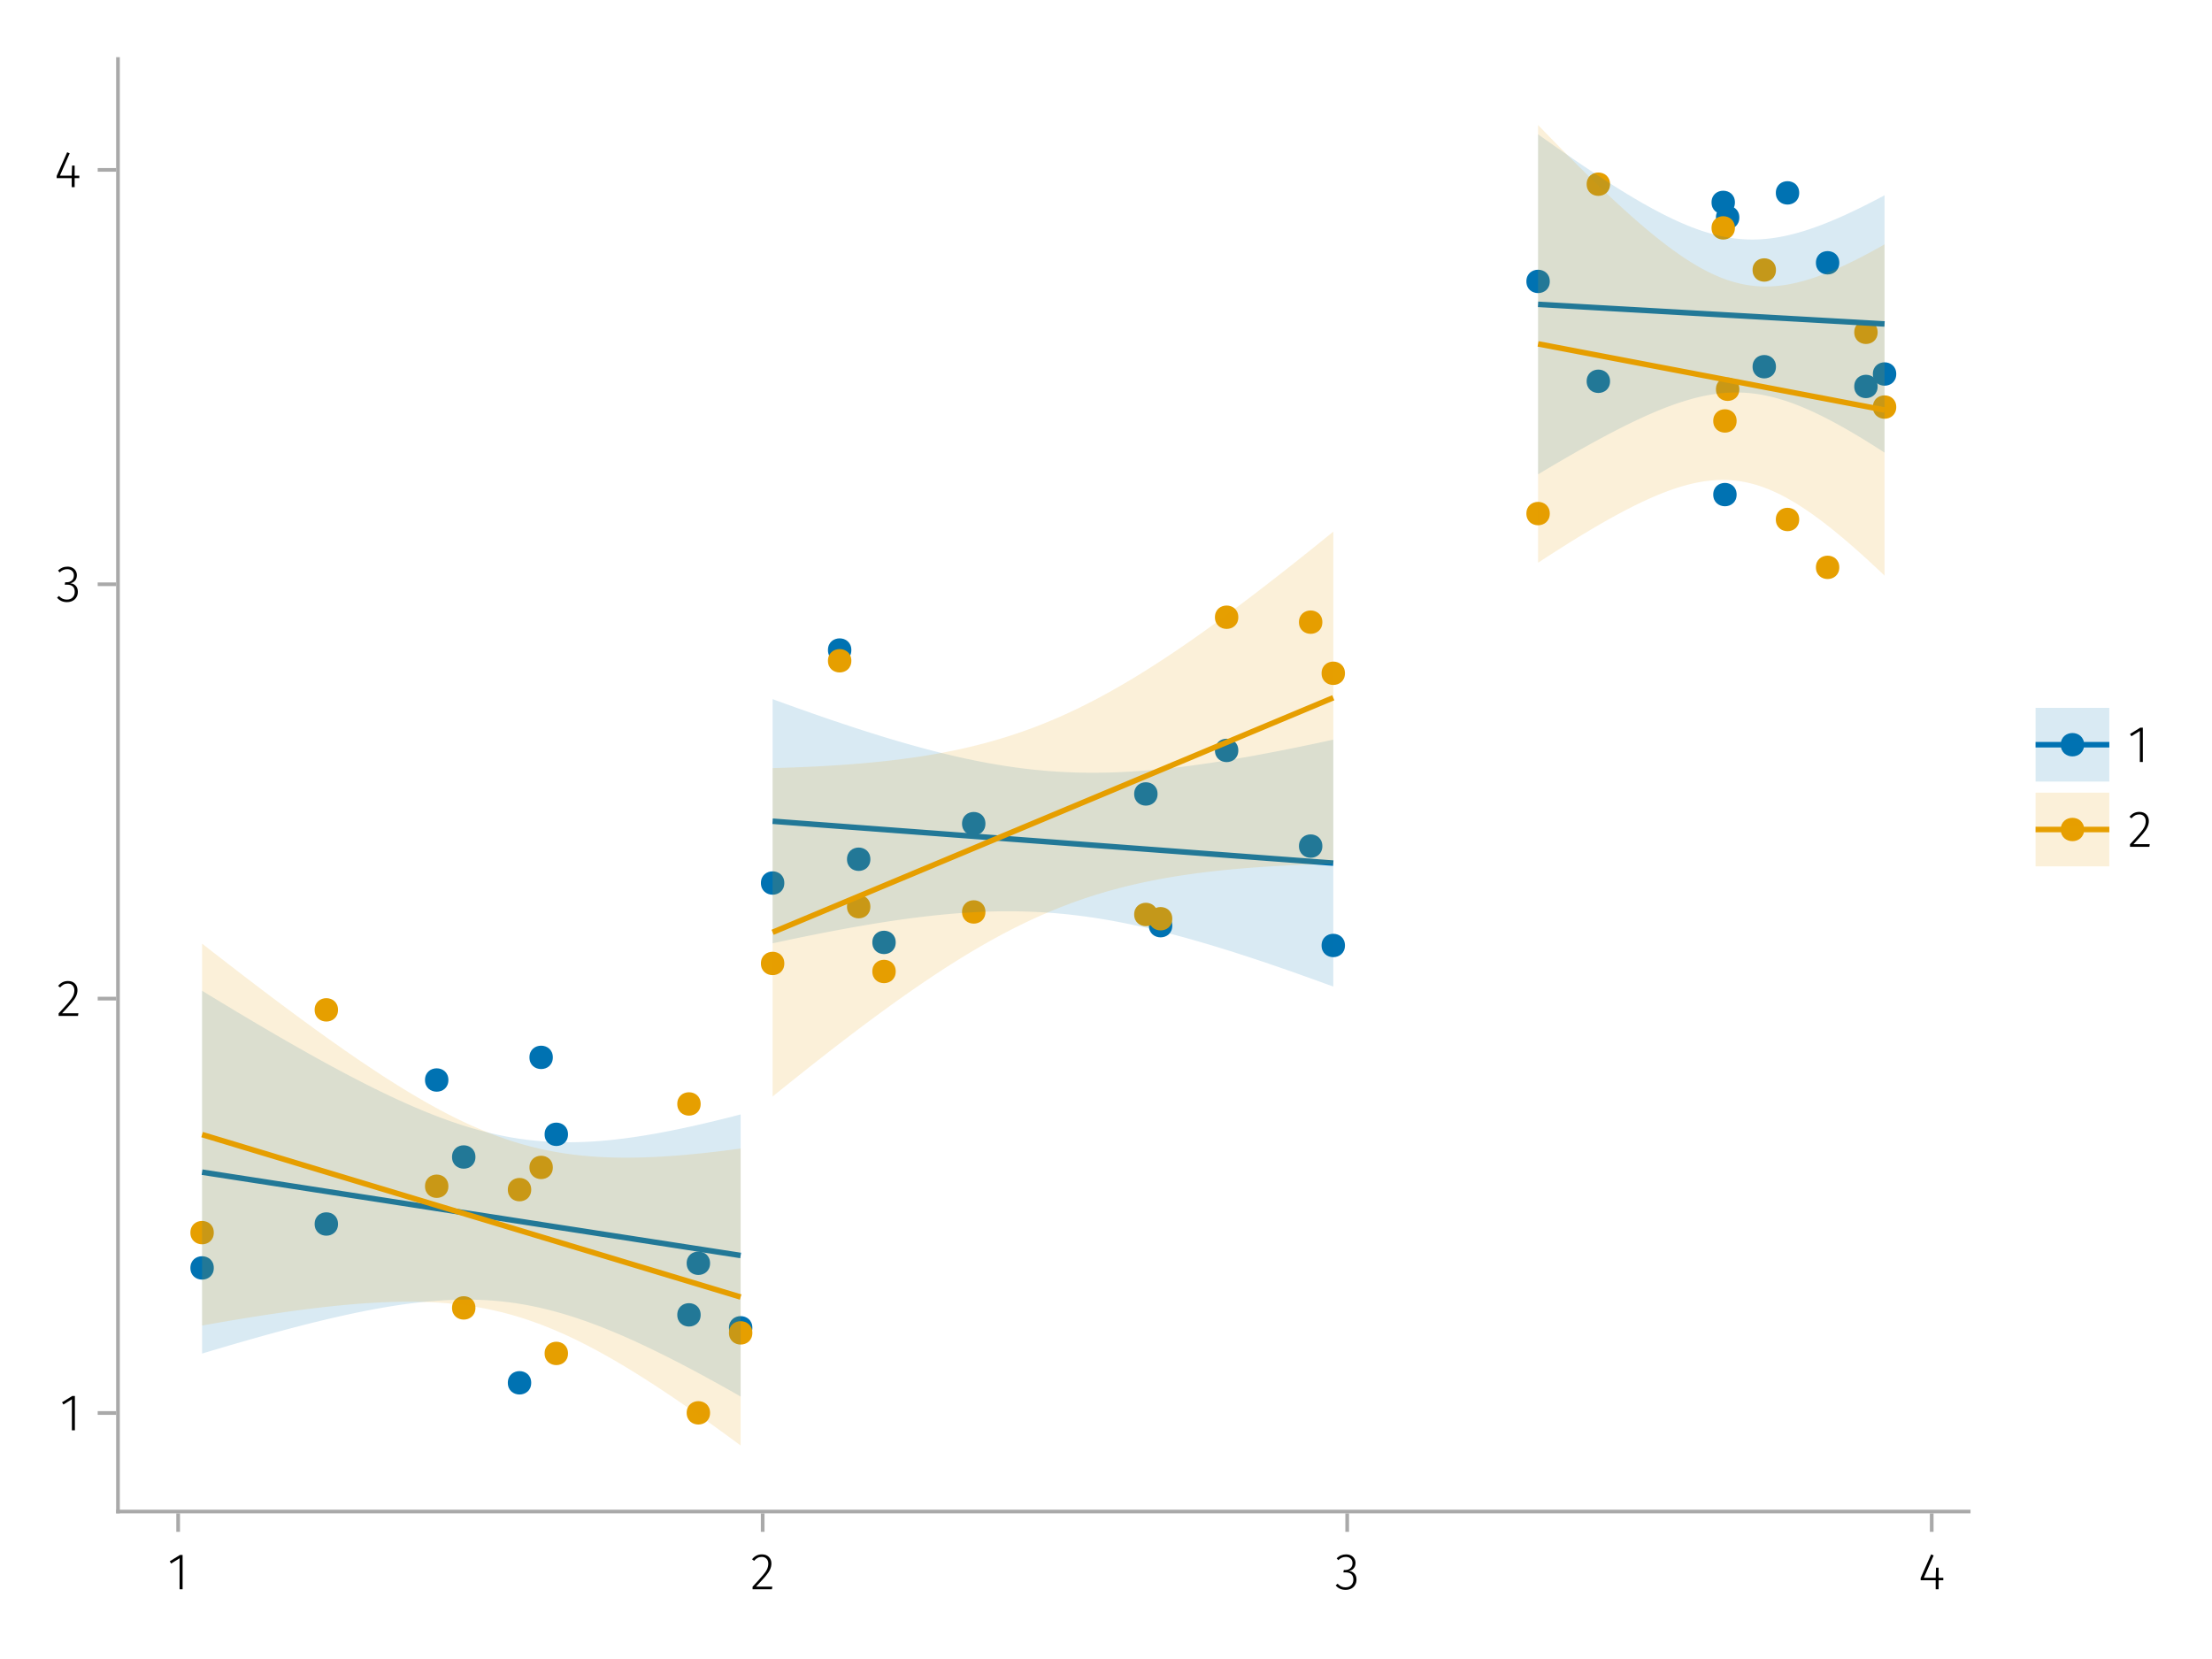 <?xml version="1.0" encoding="UTF-8"?>
<svg xmlns="http://www.w3.org/2000/svg" xmlns:xlink="http://www.w3.org/1999/xlink" width="600" height="450" viewBox="0 0 600 450">
<defs>
<g>
<g id="glyph-0-0-a7665e43">
<path d="M 4.094 -9.312 L 4.094 0 L 3.281 0 L 3.281 -8.406 L 0.984 -6.984 L 0.609 -7.594 L 3.391 -9.312 Z M 4.094 -9.312 "/>
</g>
<g id="glyph-1-0-a7665e43">
<path d="M 3.156 -9.469 C 3.938 -9.469 4.555 -9.238 5.016 -8.781 C 5.484 -8.32 5.719 -7.734 5.719 -7.016 C 5.719 -6.41 5.586 -5.844 5.328 -5.312 C 5.078 -4.781 4.68 -4.195 4.141 -3.562 C 3.609 -2.926 2.742 -1.977 1.547 -0.719 L 5.969 -0.719 L 5.859 0 L 0.609 0 L 0.609 -0.688 C 1.879 -2.051 2.789 -3.062 3.344 -3.719 C 3.906 -4.375 4.301 -4.941 4.531 -5.422 C 4.758 -5.898 4.875 -6.414 4.875 -6.969 C 4.875 -7.52 4.711 -7.957 4.391 -8.281 C 4.066 -8.613 3.641 -8.781 3.109 -8.781 C 2.68 -8.781 2.301 -8.691 1.969 -8.516 C 1.633 -8.336 1.316 -8.07 1.016 -7.719 L 0.469 -8.141 C 0.832 -8.586 1.234 -8.922 1.672 -9.141 C 2.109 -9.359 2.602 -9.469 3.156 -9.469 Z M 3.156 -9.469 "/>
</g>
<g id="glyph-1-1-a7665e43">
<path d="M 6.766 -3.125 L 6.766 -2.453 L 5.5 -2.453 L 5.5 0 L 4.703 0 L 4.703 -2.453 L 0.625 -2.453 L 0.625 -3.047 L 3.469 -9.469 L 4.156 -9.188 L 1.5 -3.125 L 4.703 -3.125 L 4.797 -5.859 L 5.5 -5.859 L 5.5 -3.125 Z M 6.766 -3.125 "/>
</g>
<g id="glyph-1-2-a7665e43">
<path d="M 4.094 -9.312 L 4.094 0 L 3.281 0 L 3.281 -8.406 L 0.984 -6.984 L 0.609 -7.594 L 3.391 -9.312 Z M 4.094 -9.312 "/>
</g>
<g id="glyph-2-0-a7665e43">
<path d="M 3.094 -9.469 C 3.613 -9.469 4.066 -9.363 4.453 -9.156 C 4.848 -8.945 5.145 -8.664 5.344 -8.312 C 5.551 -7.969 5.656 -7.578 5.656 -7.141 C 5.656 -6.535 5.484 -6.039 5.141 -5.656 C 4.805 -5.281 4.367 -5.047 3.828 -4.953 C 4.43 -4.922 4.93 -4.703 5.328 -4.297 C 5.723 -3.898 5.922 -3.344 5.922 -2.625 C 5.922 -2.082 5.797 -1.602 5.547 -1.188 C 5.305 -0.77 4.961 -0.441 4.516 -0.203 C 4.066 0.035 3.547 0.156 2.953 0.156 C 1.867 0.156 0.977 -0.242 0.281 -1.047 L 0.797 -1.516 C 1.117 -1.172 1.445 -0.922 1.781 -0.766 C 2.125 -0.609 2.504 -0.531 2.922 -0.531 C 3.598 -0.531 4.125 -0.723 4.5 -1.109 C 4.883 -1.492 5.078 -2 5.078 -2.625 C 5.078 -3.926 4.379 -4.578 2.984 -4.578 L 2.359 -4.578 L 2.484 -5.234 L 2.922 -5.234 C 3.453 -5.234 3.906 -5.395 4.281 -5.719 C 4.656 -6.039 4.844 -6.5 4.844 -7.094 C 4.844 -7.613 4.676 -8.023 4.344 -8.328 C 4.02 -8.629 3.586 -8.781 3.047 -8.781 C 2.66 -8.781 2.301 -8.711 1.969 -8.578 C 1.645 -8.441 1.316 -8.219 0.984 -7.906 L 0.547 -8.406 C 0.922 -8.77 1.312 -9.035 1.719 -9.203 C 2.133 -9.379 2.594 -9.469 3.094 -9.469 Z M 3.094 -9.469 "/>
</g>
<g id="glyph-3-0-a7665e43">
<path d="M 4.094 -9.312 L 4.094 0 L 3.281 0 L 3.281 -8.406 L 0.984 -6.984 L 0.609 -7.594 L 3.391 -9.312 Z M 4.094 -9.312 "/>
</g>
<g id="glyph-4-0-a7665e43">
<path d="M 3.156 -9.469 C 3.938 -9.469 4.555 -9.238 5.016 -8.781 C 5.484 -8.32 5.719 -7.734 5.719 -7.016 C 5.719 -6.41 5.586 -5.844 5.328 -5.312 C 5.078 -4.781 4.68 -4.195 4.141 -3.562 C 3.609 -2.926 2.742 -1.977 1.547 -0.719 L 5.969 -0.719 L 5.859 0 L 0.609 0 L 0.609 -0.688 C 1.879 -2.051 2.789 -3.062 3.344 -3.719 C 3.906 -4.375 4.301 -4.941 4.531 -5.422 C 4.758 -5.898 4.875 -6.414 4.875 -6.969 C 4.875 -7.52 4.711 -7.957 4.391 -8.281 C 4.066 -8.613 3.641 -8.781 3.109 -8.781 C 2.68 -8.781 2.301 -8.691 1.969 -8.516 C 1.633 -8.336 1.316 -8.07 1.016 -7.719 L 0.469 -8.141 C 0.832 -8.586 1.234 -8.922 1.672 -9.141 C 2.109 -9.359 2.602 -9.469 3.156 -9.469 Z M 3.156 -9.469 "/>
</g>
<g id="glyph-4-1-a7665e43">
<path d="M 3.094 -9.469 C 3.613 -9.469 4.066 -9.363 4.453 -9.156 C 4.848 -8.945 5.145 -8.664 5.344 -8.312 C 5.551 -7.969 5.656 -7.578 5.656 -7.141 C 5.656 -6.535 5.484 -6.039 5.141 -5.656 C 4.805 -5.281 4.367 -5.047 3.828 -4.953 C 4.43 -4.922 4.93 -4.703 5.328 -4.297 C 5.723 -3.898 5.922 -3.344 5.922 -2.625 C 5.922 -2.082 5.797 -1.602 5.547 -1.188 C 5.305 -0.77 4.961 -0.441 4.516 -0.203 C 4.066 0.035 3.547 0.156 2.953 0.156 C 1.867 0.156 0.977 -0.242 0.281 -1.047 L 0.797 -1.516 C 1.117 -1.172 1.445 -0.922 1.781 -0.766 C 2.125 -0.609 2.504 -0.531 2.922 -0.531 C 3.598 -0.531 4.125 -0.723 4.5 -1.109 C 4.883 -1.492 5.078 -2 5.078 -2.625 C 5.078 -3.926 4.379 -4.578 2.984 -4.578 L 2.359 -4.578 L 2.484 -5.234 L 2.922 -5.234 C 3.453 -5.234 3.906 -5.395 4.281 -5.719 C 4.656 -6.039 4.844 -6.5 4.844 -7.094 C 4.844 -7.613 4.676 -8.023 4.344 -8.328 C 4.02 -8.629 3.586 -8.781 3.047 -8.781 C 2.66 -8.781 2.301 -8.711 1.969 -8.578 C 1.645 -8.441 1.316 -8.219 0.984 -7.906 L 0.547 -8.406 C 0.922 -8.77 1.312 -9.035 1.719 -9.203 C 2.133 -9.379 2.594 -9.469 3.094 -9.469 Z M 3.094 -9.469 "/>
</g>
<g id="glyph-5-0-a7665e43">
<path d="M 6.766 -3.125 L 6.766 -2.453 L 5.5 -2.453 L 5.5 0 L 4.703 0 L 4.703 -2.453 L 0.625 -2.453 L 0.625 -3.047 L 3.469 -9.469 L 4.156 -9.188 L 1.5 -3.125 L 4.703 -3.125 L 4.797 -5.859 L 5.5 -5.859 L 5.5 -3.125 Z M 6.766 -3.125 "/>
</g>
<g id="glyph-6-0-a7665e43">
<path d="M 3.156 -9.469 C 3.938 -9.469 4.555 -9.238 5.016 -8.781 C 5.484 -8.32 5.719 -7.734 5.719 -7.016 C 5.719 -6.41 5.586 -5.844 5.328 -5.312 C 5.078 -4.781 4.68 -4.195 4.141 -3.562 C 3.609 -2.926 2.742 -1.977 1.547 -0.719 L 5.969 -0.719 L 5.859 0 L 0.609 0 L 0.609 -0.688 C 1.879 -2.051 2.789 -3.062 3.344 -3.719 C 3.906 -4.375 4.301 -4.941 4.531 -5.422 C 4.758 -5.898 4.875 -6.414 4.875 -6.969 C 4.875 -7.52 4.711 -7.957 4.391 -8.281 C 4.066 -8.613 3.641 -8.781 3.109 -8.781 C 2.68 -8.781 2.301 -8.691 1.969 -8.516 C 1.633 -8.336 1.316 -8.07 1.016 -7.719 L 0.469 -8.141 C 0.832 -8.586 1.234 -8.922 1.672 -9.141 C 2.109 -9.359 2.602 -9.469 3.156 -9.469 Z M 3.156 -9.469 "/>
</g>
</g>
</defs>
<rect x="-60" y="-45" width="720" height="540" fill="rgb(100%, 100%, 100%)" fill-opacity="1"/>
<path fill-rule="nonzero" fill="rgb(100%, 100%, 100%)" fill-opacity="1" d="M 32 410 L 534 410 L 534 16 L 32 16 Z M 32 410 "/>
<g fill="rgb(0%, 0%, 0%)" fill-opacity="1">
<use xlink:href="#glyph-0-0-a7665e43" x="45.432" y="431.09"/>
</g>
<g fill="rgb(0%, 0%, 0%)" fill-opacity="1">
<use xlink:href="#glyph-1-0-a7665e43" x="203.521" y="431.09"/>
</g>
<g fill="rgb(0%, 0%, 0%)" fill-opacity="1">
<use xlink:href="#glyph-2-0-a7665e43" x="362.022" y="431.09"/>
</g>
<g fill="rgb(0%, 0%, 0%)" fill-opacity="1">
<use xlink:href="#glyph-1-1-a7665e43" x="520.348" y="431.09"/>
</g>
<g fill="rgb(0%, 0%, 0%)" fill-opacity="1">
<use xlink:href="#glyph-3-0-a7665e43" x="16.218" y="387.963"/>
</g>
<g fill="rgb(0%, 0%, 0%)" fill-opacity="1">
<use xlink:href="#glyph-4-0-a7665e43" x="15.294" y="275.566"/>
</g>
<g fill="rgb(0%, 0%, 0%)" fill-opacity="1">
<use xlink:href="#glyph-4-1-a7665e43" x="15.196" y="163.169"/>
</g>
<g fill="rgb(0%, 0%, 0%)" fill-opacity="1">
<use xlink:href="#glyph-5-0-a7665e43" x="14.748" y="50.772"/>
</g>
<path fill-rule="nonzero" fill="rgb(0%, 44.706%, 69.804%)" fill-opacity="1" d="M 121.625 292.949 C 121.625 288.719 115.281 288.719 115.281 292.949 C 115.281 297.18 121.625 297.18 121.625 292.949 Z M 121.625 292.949 "/>
<path fill-rule="nonzero" fill="rgb(0%, 44.706%, 69.804%)" fill-opacity="1" d="M 128.961 313.832 C 128.961 309.602 122.613 309.602 122.613 313.832 C 122.613 318.062 128.961 318.062 128.961 313.832 Z M 128.961 313.832 "/>
<path fill-rule="nonzero" fill="rgb(0%, 44.706%, 69.804%)" fill-opacity="1" d="M 144.09 375.086 C 144.09 370.855 137.746 370.855 137.746 375.086 C 137.746 379.316 144.09 379.316 144.09 375.086 Z M 144.09 375.086 "/>
<path fill-rule="nonzero" fill="rgb(0%, 44.706%, 69.804%)" fill-opacity="1" d="M 154.07 307.68 C 154.07 303.449 147.723 303.449 147.723 307.68 C 147.723 311.91 154.07 311.91 154.07 307.68 Z M 154.07 307.68 "/>
<path fill-rule="nonzero" fill="rgb(0%, 44.706%, 69.804%)" fill-opacity="1" d="M 204.074 360.168 C 204.074 355.938 197.727 355.938 197.727 360.168 C 197.727 364.398 204.074 364.398 204.074 360.168 Z M 204.074 360.168 "/>
<path fill-rule="nonzero" fill="rgb(0%, 44.706%, 69.804%)" fill-opacity="1" d="M 190.055 356.652 C 190.055 352.422 183.711 352.422 183.711 356.652 C 183.711 360.879 190.055 360.879 190.055 356.652 Z M 190.055 356.652 "/>
<path fill-rule="nonzero" fill="rgb(0%, 44.706%, 69.804%)" fill-opacity="1" d="M 149.953 286.809 C 149.953 282.582 143.609 282.582 143.609 286.809 C 143.609 291.039 149.953 291.039 149.953 286.809 Z M 149.953 286.809 "/>
<path fill-rule="nonzero" fill="rgb(0%, 44.706%, 69.804%)" fill-opacity="1" d="M 57.992 343.922 C 57.992 339.691 51.645 339.691 51.645 343.922 C 51.645 348.152 57.992 348.152 57.992 343.922 Z M 57.992 343.922 "/>
<path fill-rule="nonzero" fill="rgb(0%, 44.706%, 69.804%)" fill-opacity="1" d="M 91.688 332.008 C 91.688 327.781 85.344 327.781 85.344 332.008 C 85.344 336.238 91.688 336.238 91.688 332.008 Z M 91.688 332.008 "/>
<path fill-rule="nonzero" fill="rgb(0%, 44.706%, 69.804%)" fill-opacity="1" d="M 192.605 342.656 C 192.605 338.426 186.258 338.426 186.258 342.656 C 186.258 346.887 192.605 346.887 192.605 342.656 Z M 192.605 342.656 "/>
<path fill-rule="nonzero" fill="rgb(0%, 44.706%, 69.804%)" fill-opacity="1" d="M 242.961 255.625 C 242.961 251.395 236.617 251.395 236.617 255.625 C 236.617 259.855 242.961 259.855 242.961 255.625 Z M 242.961 255.625 "/>
<path fill-rule="nonzero" fill="rgb(0%, 44.706%, 69.804%)" fill-opacity="1" d="M 236.086 233.066 C 236.086 228.836 229.742 228.836 229.742 233.066 C 229.742 237.297 236.086 237.297 236.086 233.066 Z M 236.086 233.066 "/>
<path fill-rule="nonzero" fill="rgb(0%, 44.706%, 69.804%)" fill-opacity="1" d="M 313.984 215.355 C 313.984 211.125 307.641 211.125 307.641 215.355 C 307.641 219.586 313.984 219.586 313.984 215.355 Z M 313.984 215.355 "/>
<path fill-rule="nonzero" fill="rgb(0%, 44.706%, 69.804%)" fill-opacity="1" d="M 364.82 256.457 C 364.82 252.23 358.477 252.23 358.477 256.457 C 358.477 260.688 364.82 260.688 364.82 256.457 Z M 364.82 256.457 "/>
<path fill-rule="nonzero" fill="rgb(0%, 44.706%, 69.804%)" fill-opacity="1" d="M 317.98 251.086 C 317.98 246.855 311.637 246.855 311.637 251.086 C 311.637 255.316 317.98 255.316 317.98 251.086 Z M 317.98 251.086 "/>
<path fill-rule="nonzero" fill="rgb(0%, 44.706%, 69.804%)" fill-opacity="1" d="M 230.926 176.324 C 230.926 172.094 224.578 172.094 224.578 176.324 C 224.578 180.555 230.926 180.555 230.926 176.324 Z M 230.926 176.324 "/>
<path fill-rule="nonzero" fill="rgb(0%, 44.706%, 69.804%)" fill-opacity="1" d="M 335.891 203.551 C 335.891 199.32 329.547 199.32 329.547 203.551 C 329.547 207.781 335.891 207.781 335.891 203.551 Z M 335.891 203.551 "/>
<path fill-rule="nonzero" fill="rgb(0%, 44.706%, 69.804%)" fill-opacity="1" d="M 267.297 223.414 C 267.297 219.184 260.949 219.184 260.949 223.414 C 260.949 227.645 267.297 227.645 267.297 223.414 Z M 267.297 223.414 "/>
<path fill-rule="nonzero" fill="rgb(0%, 44.706%, 69.804%)" fill-opacity="1" d="M 212.746 239.516 C 212.746 235.285 206.398 235.285 206.398 239.516 C 206.398 243.746 212.746 243.746 212.746 239.516 Z M 212.746 239.516 "/>
<path fill-rule="nonzero" fill="rgb(0%, 44.706%, 69.804%)" fill-opacity="1" d="M 358.688 229.5 C 358.688 225.27 352.34 225.27 352.34 229.5 C 352.34 233.73 358.688 233.73 358.688 229.5 Z M 358.688 229.5 "/>
<path fill-rule="nonzero" fill="rgb(0%, 44.706%, 69.804%)" fill-opacity="1" d="M 509.305 104.824 C 509.305 100.594 502.961 100.594 502.961 104.824 C 502.961 109.055 509.305 109.055 509.305 104.824 Z M 509.305 104.824 "/>
<path fill-rule="nonzero" fill="rgb(0%, 44.706%, 69.804%)" fill-opacity="1" d="M 498.906 71.277 C 498.906 67.051 492.562 67.051 492.562 71.277 C 492.562 75.508 498.906 75.508 498.906 71.277 Z M 498.906 71.277 "/>
<path fill-rule="nonzero" fill="rgb(0%, 44.706%, 69.804%)" fill-opacity="1" d="M 514.355 101.449 C 514.355 97.219 508.008 97.219 508.008 101.449 C 508.008 105.68 514.355 105.68 514.355 101.449 Z M 514.355 101.449 "/>
<path fill-rule="nonzero" fill="rgb(0%, 44.706%, 69.804%)" fill-opacity="1" d="M 471.793 59 C 471.793 54.77 465.445 54.77 465.445 59 C 465.445 63.23 471.793 63.23 471.793 59 Z M 471.793 59 "/>
<path fill-rule="nonzero" fill="rgb(0%, 44.706%, 69.804%)" fill-opacity="1" d="M 481.723 99.469 C 481.723 95.238 475.379 95.238 475.379 99.469 C 475.379 103.699 481.723 103.699 481.723 99.469 Z M 481.723 99.469 "/>
<path fill-rule="nonzero" fill="rgb(0%, 44.706%, 69.804%)" fill-opacity="1" d="M 470.594 54.902 C 470.594 50.672 464.25 50.672 464.25 54.902 C 464.25 59.133 470.594 59.133 470.594 54.902 Z M 470.594 54.902 "/>
<path fill-rule="nonzero" fill="rgb(0%, 44.706%, 69.804%)" fill-opacity="1" d="M 420.375 76.332 C 420.375 72.102 414.027 72.102 414.027 76.332 C 414.027 80.562 420.375 80.562 420.375 76.332 Z M 420.375 76.332 "/>
<path fill-rule="nonzero" fill="rgb(0%, 44.706%, 69.804%)" fill-opacity="1" d="M 488.031 52.316 C 488.031 48.086 481.688 48.086 481.688 52.316 C 481.688 56.547 488.031 56.547 488.031 52.316 Z M 488.031 52.316 "/>
<path fill-rule="nonzero" fill="rgb(0%, 44.706%, 69.804%)" fill-opacity="1" d="M 471.055 134.156 C 471.055 129.926 464.711 129.926 464.711 134.156 C 464.711 138.383 471.055 138.383 471.055 134.156 Z M 471.055 134.156 "/>
<path fill-rule="nonzero" fill="rgb(0%, 44.706%, 69.804%)" fill-opacity="1" d="M 436.723 103.422 C 436.723 99.191 430.375 99.191 430.375 103.422 C 430.375 107.652 436.723 107.652 436.723 103.422 Z M 436.723 103.422 "/>
<path fill-rule="nonzero" fill="rgb(90.196%, 62.353%, 0%)" fill-opacity="1" d="M 121.625 321.766 C 121.625 317.535 115.281 317.535 115.281 321.766 C 115.281 325.992 121.625 325.992 121.625 321.766 Z M 121.625 321.766 "/>
<path fill-rule="nonzero" fill="rgb(90.196%, 62.353%, 0%)" fill-opacity="1" d="M 128.961 354.766 C 128.961 350.535 122.613 350.535 122.613 354.766 C 122.613 358.996 128.961 358.996 128.961 354.766 Z M 128.961 354.766 "/>
<path fill-rule="nonzero" fill="rgb(90.196%, 62.353%, 0%)" fill-opacity="1" d="M 144.09 322.688 C 144.09 318.457 137.746 318.457 137.746 322.688 C 137.746 326.918 144.09 326.918 144.09 322.688 Z M 144.09 322.688 "/>
<path fill-rule="nonzero" fill="rgb(90.196%, 62.353%, 0%)" fill-opacity="1" d="M 154.07 367.113 C 154.07 362.883 147.723 362.883 147.723 367.113 C 147.723 371.344 154.07 371.344 154.07 367.113 Z M 154.07 367.113 "/>
<path fill-rule="nonzero" fill="rgb(90.196%, 62.353%, 0%)" fill-opacity="1" d="M 204.074 361.539 C 204.074 357.309 197.727 357.309 197.727 361.539 C 197.727 365.77 204.074 365.77 204.074 361.539 Z M 204.074 361.539 "/>
<path fill-rule="nonzero" fill="rgb(90.196%, 62.353%, 0%)" fill-opacity="1" d="M 190.055 299.441 C 190.055 295.215 183.711 295.215 183.711 299.441 C 183.711 303.672 190.055 303.672 190.055 299.441 Z M 190.055 299.441 "/>
<path fill-rule="nonzero" fill="rgb(90.196%, 62.353%, 0%)" fill-opacity="1" d="M 149.953 316.664 C 149.953 312.434 143.609 312.434 143.609 316.664 C 143.609 320.891 149.953 320.891 149.953 316.664 Z M 149.953 316.664 "/>
<path fill-rule="nonzero" fill="rgb(90.196%, 62.353%, 0%)" fill-opacity="1" d="M 57.992 334.344 C 57.992 330.113 51.645 330.113 51.645 334.344 C 51.645 338.574 57.992 338.574 57.992 334.344 Z M 57.992 334.344 "/>
<path fill-rule="nonzero" fill="rgb(90.196%, 62.353%, 0%)" fill-opacity="1" d="M 91.688 273.922 C 91.688 269.691 85.344 269.691 85.344 273.922 C 85.344 278.152 91.688 278.152 91.688 273.922 Z M 91.688 273.922 "/>
<path fill-rule="nonzero" fill="rgb(90.196%, 62.353%, 0%)" fill-opacity="1" d="M 192.605 383.23 C 192.605 379 186.258 379 186.258 383.23 C 186.258 387.461 192.605 387.461 192.605 383.23 Z M 192.605 383.23 "/>
<path fill-rule="nonzero" fill="rgb(90.196%, 62.353%, 0%)" fill-opacity="1" d="M 242.961 263.512 C 242.961 259.281 236.617 259.281 236.617 263.512 C 236.617 267.742 242.961 267.742 242.961 263.512 Z M 242.961 263.512 "/>
<path fill-rule="nonzero" fill="rgb(90.196%, 62.353%, 0%)" fill-opacity="1" d="M 236.086 245.93 C 236.086 241.699 229.742 241.699 229.742 245.93 C 229.742 250.16 236.086 250.16 236.086 245.93 Z M 236.086 245.93 "/>
<path fill-rule="nonzero" fill="rgb(90.196%, 62.353%, 0%)" fill-opacity="1" d="M 313.984 248.047 C 313.984 243.816 307.641 243.816 307.641 248.047 C 307.641 252.277 313.984 252.277 313.984 248.047 Z M 313.984 248.047 "/>
<path fill-rule="nonzero" fill="rgb(90.196%, 62.353%, 0%)" fill-opacity="1" d="M 364.82 182.625 C 364.82 178.395 358.477 178.395 358.477 182.625 C 358.477 186.855 364.82 186.855 364.82 182.625 Z M 364.82 182.625 "/>
<path fill-rule="nonzero" fill="rgb(90.196%, 62.353%, 0%)" fill-opacity="1" d="M 317.98 249.203 C 317.98 244.973 311.637 244.973 311.637 249.203 C 311.637 253.43 317.98 253.43 317.98 249.203 Z M 317.98 249.203 "/>
<path fill-rule="nonzero" fill="rgb(90.196%, 62.353%, 0%)" fill-opacity="1" d="M 230.926 179.234 C 230.926 175.004 224.578 175.004 224.578 179.234 C 224.578 183.465 230.926 183.465 230.926 179.234 Z M 230.926 179.234 "/>
<path fill-rule="nonzero" fill="rgb(90.196%, 62.353%, 0%)" fill-opacity="1" d="M 335.891 167.422 C 335.891 163.191 329.547 163.191 329.547 167.422 C 329.547 171.652 335.891 171.652 335.891 167.422 Z M 335.891 167.422 "/>
<path fill-rule="nonzero" fill="rgb(90.196%, 62.353%, 0%)" fill-opacity="1" d="M 267.297 247.363 C 267.297 243.133 260.949 243.133 260.949 247.363 C 260.949 251.594 267.297 251.594 267.297 247.363 Z M 267.297 247.363 "/>
<path fill-rule="nonzero" fill="rgb(90.196%, 62.353%, 0%)" fill-opacity="1" d="M 212.746 261.336 C 212.746 257.105 206.398 257.105 206.398 261.336 C 206.398 265.562 212.746 265.562 212.746 261.336 Z M 212.746 261.336 "/>
<path fill-rule="nonzero" fill="rgb(90.196%, 62.353%, 0%)" fill-opacity="1" d="M 358.688 168.758 C 358.688 164.527 352.34 164.527 352.34 168.758 C 352.34 172.988 358.688 172.988 358.688 168.758 Z M 358.688 168.758 "/>
<path fill-rule="nonzero" fill="rgb(90.196%, 62.353%, 0%)" fill-opacity="1" d="M 509.305 90.137 C 509.305 85.91 502.961 85.91 502.961 90.137 C 502.961 94.367 509.305 94.367 509.305 90.137 Z M 509.305 90.137 "/>
<path fill-rule="nonzero" fill="rgb(90.196%, 62.353%, 0%)" fill-opacity="1" d="M 498.906 153.895 C 498.906 149.664 492.562 149.664 492.562 153.895 C 492.562 158.121 498.906 158.121 498.906 153.895 Z M 498.906 153.895 "/>
<path fill-rule="nonzero" fill="rgb(90.196%, 62.353%, 0%)" fill-opacity="1" d="M 514.355 110.418 C 514.355 106.188 508.008 106.188 508.008 110.418 C 508.008 114.648 514.355 114.648 514.355 110.418 Z M 514.355 110.418 "/>
<path fill-rule="nonzero" fill="rgb(90.196%, 62.353%, 0%)" fill-opacity="1" d="M 471.793 105.582 C 471.793 101.352 465.445 101.352 465.445 105.582 C 465.445 109.812 471.793 109.812 471.793 105.582 Z M 471.793 105.582 "/>
<path fill-rule="nonzero" fill="rgb(90.196%, 62.353%, 0%)" fill-opacity="1" d="M 481.723 73.234 C 481.723 69.004 475.379 69.004 475.379 73.234 C 475.379 77.465 481.723 77.465 481.723 73.234 Z M 481.723 73.234 "/>
<path fill-rule="nonzero" fill="rgb(90.196%, 62.353%, 0%)" fill-opacity="1" d="M 470.594 61.816 C 470.594 57.586 464.25 57.586 464.25 61.816 C 464.25 66.047 470.594 66.047 470.594 61.816 Z M 470.594 61.816 "/>
<path fill-rule="nonzero" fill="rgb(90.196%, 62.353%, 0%)" fill-opacity="1" d="M 420.375 139.305 C 420.375 135.074 414.027 135.074 414.027 139.305 C 414.027 143.535 420.375 143.535 420.375 139.305 Z M 420.375 139.305 "/>
<path fill-rule="nonzero" fill="rgb(90.196%, 62.353%, 0%)" fill-opacity="1" d="M 488.031 140.91 C 488.031 136.68 481.688 136.68 481.688 140.91 C 481.688 145.141 488.031 145.141 488.031 140.91 Z M 488.031 140.91 "/>
<path fill-rule="nonzero" fill="rgb(90.196%, 62.353%, 0%)" fill-opacity="1" d="M 471.055 114.18 C 471.055 109.949 464.711 109.949 464.711 114.18 C 464.711 118.41 471.055 118.41 471.055 114.18 Z M 471.055 114.18 "/>
<path fill-rule="nonzero" fill="rgb(90.196%, 62.353%, 0%)" fill-opacity="1" d="M 436.723 49.965 C 436.723 45.734 430.375 45.734 430.375 49.965 C 430.375 54.195 436.723 54.195 436.723 49.965 Z M 436.723 49.965 "/>
<path fill="none" stroke-width="1.5" stroke-linecap="butt" stroke-linejoin="miter" stroke="rgb(0%, 44.706%, 69.804%)" stroke-opacity="1" stroke-miterlimit="2" d="M 54.816 317.949 L 61.426 318.969 L 62.16 319.086 L 63.629 319.312 L 64.359 319.426 L 72.438 320.672 L 73.172 320.789 L 73.906 320.902 L 74.637 321.016 L 83.449 322.375 L 84.18 322.492 L 92.992 323.852 L 93.723 323.965 L 94.457 324.078 L 95.191 324.195 L 102.535 325.328 L 103.266 325.441 L 105.469 325.781 L 106.203 325.898 L 112.812 326.918 L 113.543 327.031 L 116.48 327.484 L 117.215 327.602 L 122.355 328.395 L 123.086 328.508 L 127.492 329.188 L 128.227 329.305 L 131.898 329.871 L 132.629 329.984 L 138.504 330.891 L 139.238 331.008 L 142.176 331.461 L 142.906 331.574 L 149.516 332.594 L 150.25 332.711 L 151.719 332.938 L 152.449 333.051 L 160.527 334.297 L 161.262 334.414 L 161.992 334.527 L 171.539 336 L 172.27 336.117 L 181.082 337.477 L 181.812 337.59 L 182.547 337.703 L 183.281 337.82 L 190.625 338.953 L 191.355 339.066 L 193.559 339.406 L 194.293 339.523 L 200.168 340.43 L 200.898 340.543 "/>
<path fill-rule="nonzero" fill="rgb(0%, 44.706%, 69.804%)" fill-opacity="0.15" d="M 54.816 268.746 L 55.551 269.195 L 56.285 269.641 L 57.02 270.09 L 59.957 271.871 L 60.691 272.312 L 61.426 272.758 L 63.629 274.082 L 64.359 274.52 L 65.094 274.961 L 67.297 276.273 L 68.031 276.707 L 68.766 277.145 L 70.234 278.012 L 70.969 278.441 L 71.703 278.875 L 73.172 279.734 L 73.906 280.16 L 74.637 280.59 L 76.105 281.441 L 76.84 281.863 L 77.574 282.289 L 78.309 282.711 L 81.246 284.383 L 83.449 285.625 L 84.18 286.035 L 85.648 286.855 L 86.383 287.262 L 87.117 287.664 L 87.852 288.07 L 88.586 288.473 L 90.055 289.27 L 92.258 290.453 L 92.992 290.844 L 93.723 291.234 L 94.457 291.621 L 96.66 292.77 L 97.395 293.148 L 98.129 293.523 L 98.863 293.895 L 99.598 294.27 L 101.066 295.004 L 101.801 295.367 L 102.535 295.727 L 103.266 296.086 L 104 296.441 L 105.469 297.145 L 107.672 298.176 L 108.406 298.512 L 109.875 299.176 L 110.609 299.504 L 112.078 300.145 L 112.812 300.461 L 113.543 300.773 L 114.277 301.082 L 115.012 301.387 L 115.746 301.688 L 117.215 302.273 L 117.949 302.562 L 118.684 302.844 L 119.418 303.121 L 120.152 303.395 L 120.887 303.664 L 121.621 303.93 L 122.355 304.188 L 123.086 304.441 L 123.82 304.691 L 124.555 304.934 L 125.289 305.172 L 126.023 305.406 L 126.758 305.637 L 128.227 306.074 L 128.961 306.285 L 129.695 306.492 L 130.43 306.691 L 131.164 306.883 L 131.898 307.07 L 132.629 307.254 L 133.363 307.43 L 134.098 307.598 L 134.832 307.762 L 135.566 307.922 L 137.035 308.219 L 137.77 308.355 L 138.504 308.488 L 139.238 308.613 L 139.973 308.734 L 140.707 308.848 L 141.441 308.953 L 142.176 309.055 L 142.906 309.152 L 143.641 309.238 L 144.375 309.32 L 145.109 309.398 L 146.578 309.531 L 147.312 309.586 L 148.047 309.637 L 148.781 309.684 L 149.516 309.723 L 150.25 309.758 L 150.984 309.785 L 151.719 309.805 L 152.449 309.82 L 153.184 309.832 L 153.918 309.836 L 154.652 309.836 L 155.387 309.828 L 156.121 309.816 L 156.855 309.801 L 157.59 309.777 L 158.324 309.75 L 159.059 309.719 L 159.793 309.684 L 160.527 309.641 L 161.262 309.594 L 161.992 309.543 L 162.727 309.488 L 164.195 309.363 L 164.93 309.293 L 166.398 309.145 L 167.133 309.062 L 167.867 308.977 L 169.336 308.797 L 170.07 308.699 L 171.539 308.496 L 172.27 308.391 L 174.473 308.051 L 175.941 307.809 L 176.676 307.68 L 177.41 307.555 L 178.879 307.289 L 179.613 307.152 L 181.082 306.871 L 181.812 306.727 L 184.016 306.281 L 186.219 305.812 L 187.688 305.492 L 188.422 305.328 L 190.625 304.824 L 191.355 304.652 L 192.09 304.48 L 193.559 304.129 L 195.762 303.59 L 197.965 303.039 L 199.434 302.664 L 200.168 302.473 L 200.898 302.281 L 200.898 378.805 L 200.168 378.387 L 199.434 377.969 L 197.23 376.727 L 195.762 375.906 L 193.559 374.688 L 191.355 373.48 L 190.625 373.082 L 188.422 371.898 L 187.688 371.508 L 185.484 370.348 L 184.75 369.965 L 182.547 368.828 L 181.812 368.457 L 181.082 368.086 L 180.348 367.715 L 178.145 366.625 L 177.41 366.266 L 176.676 365.91 L 175.941 365.559 L 174.473 364.863 L 173.738 364.52 L 172.27 363.84 L 171.539 363.508 L 170.805 363.176 L 169.336 362.527 L 168.602 362.207 L 167.867 361.891 L 167.133 361.578 L 166.398 361.27 L 164.93 360.668 L 164.195 360.371 L 163.461 360.078 L 161.992 359.508 L 161.262 359.23 L 160.527 358.957 L 159.793 358.688 L 158.324 358.164 L 157.59 357.91 L 156.855 357.66 L 156.121 357.418 L 155.387 357.18 L 154.652 356.945 L 153.918 356.719 L 153.184 356.496 L 152.449 356.277 L 151.719 356.066 L 150.984 355.863 L 150.25 355.664 L 149.516 355.469 L 148.781 355.281 L 148.047 355.098 L 147.312 354.922 L 146.578 354.754 L 145.844 354.59 L 145.109 354.434 L 144.375 354.281 L 143.641 354.137 L 142.906 353.996 L 142.176 353.863 L 141.441 353.738 L 140.707 353.617 L 139.973 353.504 L 139.238 353.398 L 138.504 353.297 L 137.77 353.203 L 137.035 353.113 L 136.301 353.031 L 135.566 352.957 L 134.832 352.887 L 134.098 352.824 L 133.363 352.766 L 132.629 352.715 L 131.898 352.668 L 131.164 352.629 L 130.43 352.598 L 129.695 352.57 L 128.961 352.547 L 128.227 352.531 L 127.492 352.52 L 126.758 352.516 L 125.289 352.523 L 124.555 352.535 L 123.82 352.551 L 123.086 352.574 L 122.355 352.602 L 121.621 352.633 L 120.152 352.711 L 119.418 352.758 L 118.684 352.809 L 117.215 352.926 L 115.746 353.059 L 115.012 353.133 L 113.543 353.289 L 112.812 353.375 L 112.078 353.465 L 110.609 353.652 L 109.141 353.855 L 107.672 354.074 L 106.938 354.188 L 105.469 354.422 L 104 354.672 L 103.266 354.801 L 102.535 354.93 L 101.801 355.062 L 101.066 355.199 L 99.598 355.48 L 98.863 355.625 L 97.395 355.922 L 95.926 356.227 L 94.457 356.539 L 93.723 356.699 L 92.992 356.863 L 92.258 357.023 L 90.055 357.527 L 88.586 357.871 L 87.117 358.223 L 84.914 358.762 L 84.18 358.945 L 83.449 359.129 L 82.715 359.312 L 81.246 359.688 L 78.309 360.453 L 76.84 360.844 L 75.371 361.242 L 74.637 361.438 L 73.906 361.641 L 73.172 361.84 L 70.969 362.449 L 67.297 363.484 L 64.359 364.328 L 63.629 364.543 L 62.895 364.754 L 61.426 365.184 L 60.691 365.402 L 59.957 365.617 L 58.488 366.055 L 57.754 366.27 L 57.02 366.492 L 55.551 366.93 L 54.816 367.152 Z M 54.816 268.746 "/>
<path fill="none" stroke-width="1.5" stroke-linecap="butt" stroke-linejoin="miter" stroke="rgb(0%, 44.706%, 69.804%)" stroke-opacity="1" stroke-miterlimit="2" d="M 209.57 222.754 L 211.102 222.871 L 211.863 222.926 L 213.395 223.043 L 214.156 223.098 L 214.922 223.156 L 215.688 223.211 L 216.449 223.27 L 217.215 223.328 L 217.977 223.383 L 218.742 223.441 L 219.508 223.496 L 220.27 223.555 L 221.035 223.613 L 221.801 223.668 L 222.562 223.727 L 223.328 223.785 L 224.09 223.84 L 224.855 223.898 L 225.621 223.953 L 226.383 224.012 L 227.148 224.07 L 227.914 224.125 L 228.676 224.184 L 229.441 224.242 L 230.207 224.297 L 230.969 224.355 L 231.734 224.41 L 232.496 224.469 L 233.262 224.527 L 234.027 224.582 L 234.789 224.641 L 235.555 224.695 L 236.32 224.754 L 237.082 224.812 L 237.848 224.867 L 238.613 224.926 L 239.375 224.984 L 240.141 225.039 L 240.902 225.098 L 241.668 225.152 L 242.434 225.211 L 243.195 225.27 L 243.961 225.324 L 244.727 225.383 L 245.488 225.441 L 246.254 225.496 L 247.02 225.555 L 247.781 225.609 L 248.547 225.668 L 249.309 225.727 L 250.074 225.781 L 250.84 225.84 L 251.602 225.898 L 252.367 225.953 L 253.133 226.012 L 253.895 226.066 L 255.426 226.184 L 256.188 226.238 L 256.953 226.297 L 257.715 226.352 L 259.246 226.469 L 260.008 226.523 L 261.539 226.641 L 262.301 226.695 L 263.066 226.754 L 263.828 226.809 L 265.359 226.926 L 266.121 226.98 L 267.652 227.098 L 268.414 227.152 L 269.18 227.211 L 269.945 227.266 L 270.707 227.324 L 271.473 227.383 L 272.234 227.438 L 273.766 227.555 L 274.527 227.609 L 275.293 227.668 L 276.059 227.723 L 276.82 227.781 L 277.586 227.84 L 278.352 227.895 L 279.113 227.953 L 279.879 228.008 L 280.641 228.066 L 281.406 228.125 L 282.172 228.18 L 282.934 228.238 L 283.699 228.297 L 284.465 228.352 L 285.227 228.41 L 285.992 228.465 L 286.758 228.523 L 287.52 228.582 L 288.285 228.637 L 289.047 228.695 L 289.812 228.754 L 290.578 228.809 L 291.34 228.867 L 292.105 228.922 L 292.871 228.98 L 293.633 229.039 L 294.398 229.094 L 295.164 229.152 L 295.926 229.211 L 296.691 229.266 L 297.453 229.324 L 298.219 229.379 L 298.984 229.438 L 299.746 229.496 L 300.512 229.551 L 301.277 229.609 L 302.039 229.664 L 303.57 229.781 L 304.332 229.836 L 305.098 229.895 L 305.859 229.953 L 306.625 230.008 L 307.391 230.066 L 308.152 230.121 L 309.684 230.238 L 310.445 230.293 L 311.977 230.41 L 312.738 230.465 L 313.504 230.523 L 314.266 230.578 L 315.797 230.695 L 316.559 230.75 L 317.324 230.809 L 318.09 230.863 L 318.852 230.922 L 319.617 230.98 L 320.379 231.035 L 321.91 231.152 L 322.672 231.207 L 323.438 231.266 L 324.203 231.32 L 324.965 231.379 L 325.73 231.438 L 326.496 231.492 L 327.258 231.551 L 328.023 231.609 L 328.785 231.664 L 329.551 231.723 L 330.316 231.777 L 331.078 231.836 L 331.844 231.895 L 332.609 231.949 L 333.371 232.008 L 334.137 232.066 L 334.902 232.121 L 335.664 232.18 L 336.43 232.234 L 337.191 232.293 L 337.957 232.352 L 338.723 232.406 L 339.484 232.465 L 340.25 232.52 L 341.016 232.578 L 341.777 232.637 L 342.543 232.691 L 343.309 232.75 L 344.07 232.809 L 344.836 232.863 L 345.598 232.922 L 346.363 232.977 L 347.129 233.035 L 347.891 233.094 L 348.656 233.148 L 349.422 233.207 L 350.184 233.266 L 350.949 233.32 L 351.715 233.379 L 352.477 233.434 L 353.242 233.492 L 354.004 233.551 L 354.77 233.605 L 355.535 233.664 L 356.297 233.723 L 357.062 233.777 L 357.828 233.836 L 358.59 233.891 L 359.355 233.949 L 360.117 234.008 L 360.883 234.062 L 361.648 234.121 "/>
<path fill-rule="nonzero" fill="rgb(0%, 44.706%, 69.804%)" fill-opacity="0.15" d="M 209.57 189.641 L 210.336 189.918 L 211.102 190.199 L 211.863 190.477 L 213.395 191.031 L 214.156 191.305 L 215.688 191.852 L 216.449 192.125 L 217.215 192.398 L 217.977 192.668 L 219.508 193.207 L 220.27 193.477 L 221.801 194.008 L 222.562 194.273 L 223.328 194.535 L 224.09 194.801 L 224.855 195.062 L 225.621 195.32 L 226.383 195.582 L 227.148 195.84 L 227.914 196.094 L 228.676 196.352 L 230.207 196.859 L 230.969 197.109 L 231.734 197.359 L 232.496 197.609 L 234.027 198.102 L 234.789 198.348 L 236.32 198.832 L 237.082 199.07 L 238.613 199.547 L 239.375 199.781 L 240.141 200.016 L 240.902 200.246 L 241.668 200.477 L 242.434 200.703 L 243.195 200.93 L 244.727 201.375 L 245.488 201.594 L 246.254 201.812 L 247.02 202.027 L 247.781 202.242 L 248.547 202.453 L 249.309 202.664 L 250.84 203.078 L 251.602 203.277 L 252.367 203.48 L 253.133 203.676 L 253.895 203.871 L 254.66 204.066 L 255.426 204.254 L 256.188 204.441 L 256.953 204.629 L 257.715 204.809 L 258.48 204.988 L 259.246 205.164 L 260.008 205.34 L 260.773 205.512 L 261.539 205.68 L 262.301 205.844 L 263.066 206.004 L 263.828 206.164 L 264.594 206.32 L 265.359 206.473 L 266.121 206.621 L 267.652 206.91 L 268.414 207.051 L 269.945 207.316 L 270.707 207.445 L 271.473 207.57 L 272.234 207.695 L 273 207.812 L 273.766 207.926 L 274.527 208.039 L 276.059 208.25 L 276.82 208.348 L 277.586 208.445 L 278.352 208.539 L 279.113 208.625 L 279.879 208.711 L 280.641 208.793 L 281.406 208.871 L 282.172 208.941 L 282.934 209.012 L 283.699 209.078 L 284.465 209.141 L 285.227 209.195 L 285.992 209.25 L 286.758 209.301 L 287.52 209.348 L 288.285 209.391 L 289.047 209.426 L 289.812 209.461 L 290.578 209.492 L 291.34 209.52 L 292.105 209.543 L 292.871 209.562 L 293.633 209.578 L 294.398 209.59 L 295.164 209.598 L 295.926 209.602 L 296.691 209.602 L 297.453 209.598 L 298.984 209.582 L 299.746 209.566 L 300.512 209.551 L 301.277 209.531 L 302.039 209.508 L 302.805 209.48 L 303.57 209.449 L 304.332 209.414 L 305.098 209.375 L 305.859 209.336 L 306.625 209.293 L 307.391 209.246 L 308.152 209.195 L 308.918 209.145 L 309.684 209.086 L 310.445 209.027 L 311.211 208.969 L 311.977 208.902 L 312.738 208.836 L 313.504 208.766 L 314.266 208.695 L 315.797 208.539 L 316.559 208.461 L 317.324 208.379 L 318.09 208.293 L 318.852 208.203 L 319.617 208.113 L 320.379 208.023 L 321.145 207.93 L 321.91 207.832 L 322.672 207.734 L 323.438 207.633 L 324.203 207.527 L 324.965 207.422 L 325.73 207.316 L 326.496 207.207 L 327.258 207.094 L 328.023 206.984 L 328.785 206.867 L 330.316 206.633 L 331.078 206.512 L 331.844 206.391 L 332.609 206.266 L 333.371 206.141 L 334.137 206.016 L 334.902 205.887 L 335.664 205.758 L 336.43 205.625 L 337.191 205.492 L 337.957 205.359 L 338.723 205.223 L 339.484 205.086 L 340.25 204.949 L 341.016 204.809 L 341.777 204.668 L 342.543 204.523 L 343.309 204.383 L 344.07 204.238 L 344.836 204.09 L 345.598 203.945 L 347.129 203.648 L 347.891 203.496 L 349.422 203.191 L 350.184 203.039 L 350.949 202.887 L 351.715 202.73 L 352.477 202.574 L 353.242 202.414 L 354.004 202.258 L 355.535 201.938 L 356.297 201.777 L 357.062 201.617 L 357.828 201.453 L 358.59 201.289 L 359.355 201.125 L 360.117 200.961 L 360.883 200.797 L 361.648 200.629 L 361.648 267.613 L 360.117 267.051 L 359.355 266.773 L 358.59 266.496 L 357.828 266.215 L 357.062 265.941 L 356.297 265.664 L 355.535 265.391 L 354.77 265.113 L 354.004 264.84 L 353.242 264.57 L 352.477 264.297 L 351.715 264.027 L 350.184 263.488 L 349.422 263.219 L 347.891 262.688 L 347.129 262.426 L 346.363 262.16 L 345.598 261.898 L 344.836 261.637 L 344.07 261.375 L 343.309 261.117 L 342.543 260.859 L 341.777 260.605 L 341.016 260.348 L 340.25 260.094 L 339.484 259.844 L 338.723 259.59 L 337.957 259.34 L 337.191 259.094 L 336.43 258.848 L 335.664 258.602 L 334.902 258.355 L 333.371 257.871 L 332.609 257.633 L 331.844 257.395 L 331.078 257.16 L 330.316 256.926 L 329.551 256.691 L 328.785 256.461 L 328.023 256.234 L 327.258 256.004 L 326.496 255.781 L 324.965 255.336 L 324.203 255.117 L 323.438 254.898 L 322.672 254.684 L 321.91 254.469 L 321.145 254.258 L 320.379 254.051 L 319.617 253.844 L 318.852 253.641 L 318.09 253.438 L 317.324 253.238 L 316.559 253.043 L 315.797 252.848 L 314.266 252.465 L 313.504 252.277 L 312.738 252.094 L 311.977 251.914 L 311.211 251.734 L 310.445 251.559 L 309.684 251.387 L 308.918 251.215 L 308.152 251.051 L 307.391 250.887 L 306.625 250.723 L 305.859 250.566 L 305.098 250.41 L 304.332 250.262 L 303.57 250.113 L 302.039 249.824 L 301.277 249.688 L 300.512 249.551 L 299.746 249.422 L 298.984 249.293 L 298.219 249.168 L 297.453 249.047 L 296.691 248.93 L 295.926 248.816 L 295.164 248.707 L 294.398 248.602 L 293.633 248.5 L 292.871 248.398 L 292.105 248.305 L 291.34 248.215 L 290.578 248.125 L 289.047 247.961 L 288.285 247.887 L 287.52 247.816 L 286.758 247.746 L 285.227 247.621 L 284.465 247.566 L 283.699 247.512 L 282.934 247.465 L 282.172 247.418 L 280.641 247.34 L 279.879 247.309 L 279.113 247.277 L 278.352 247.254 L 277.586 247.23 L 276.82 247.215 L 276.059 247.199 L 275.293 247.188 L 274.527 247.18 L 273 247.18 L 272.234 247.184 L 271.473 247.191 L 270.707 247.203 L 269.945 247.219 L 269.18 247.234 L 268.414 247.258 L 267.652 247.281 L 266.887 247.309 L 266.121 247.344 L 265.359 247.379 L 264.594 247.414 L 263.828 247.457 L 263.066 247.5 L 262.301 247.551 L 261.539 247.602 L 260.773 247.652 L 260.008 247.711 L 259.246 247.77 L 258.48 247.832 L 257.715 247.898 L 256.953 247.965 L 256.188 248.035 L 255.426 248.109 L 254.66 248.184 L 253.895 248.266 L 253.133 248.344 L 251.602 248.516 L 250.84 248.602 L 250.074 248.695 L 249.309 248.785 L 248.547 248.883 L 247.781 248.98 L 247.02 249.078 L 246.254 249.18 L 245.488 249.285 L 244.727 249.391 L 243.961 249.496 L 243.195 249.609 L 242.434 249.719 L 241.668 249.832 L 240.902 249.949 L 240.141 250.066 L 239.375 250.184 L 238.613 250.305 L 237.848 250.426 L 237.082 250.551 L 236.32 250.676 L 234.789 250.934 L 234.027 251.062 L 232.496 251.328 L 231.734 251.465 L 230.969 251.598 L 230.207 251.738 L 229.441 251.875 L 228.676 252.016 L 227.914 252.156 L 227.148 252.301 L 226.383 252.441 L 225.621 252.59 L 224.855 252.734 L 224.09 252.883 L 223.328 253.031 L 222.562 253.18 L 221.801 253.332 L 221.035 253.48 L 220.27 253.637 L 219.508 253.789 L 218.742 253.945 L 217.977 254.098 L 217.215 254.254 L 216.449 254.414 L 215.688 254.57 L 214.156 254.891 L 213.395 255.055 L 212.629 255.215 L 211.863 255.379 L 211.102 255.543 L 209.57 255.871 Z M 209.57 189.641 "/>
<path fill="none" stroke-width="1.5" stroke-linecap="butt" stroke-linejoin="miter" stroke="rgb(0%, 44.706%, 69.804%)" stroke-opacity="1" stroke-miterlimit="2" d="M 417.203 82.551 L 417.672 82.578 L 418.617 82.633 L 419.09 82.656 L 421.926 82.82 L 422.395 82.844 L 424.758 82.98 L 425.23 83.004 L 426.648 83.086 L 427.117 83.113 L 427.59 83.141 L 428.062 83.164 L 430.426 83.301 L 430.898 83.324 L 431.371 83.352 L 431.84 83.379 L 433.73 83.488 L 434.203 83.512 L 436.094 83.621 L 436.562 83.648 L 437.035 83.672 L 439.398 83.809 L 439.871 83.832 L 440.816 83.887 L 441.285 83.914 L 442.23 83.969 L 442.703 83.992 L 445.539 84.156 L 446.008 84.18 L 448.371 84.316 L 448.844 84.34 L 450.262 84.422 L 450.73 84.449 L 451.203 84.477 L 451.676 84.5 L 454.039 84.637 L 454.512 84.66 L 454.984 84.688 L 455.453 84.715 L 457.344 84.824 L 457.816 84.848 L 459.707 84.957 L 460.176 84.984 L 460.648 85.008 L 463.012 85.145 L 463.484 85.168 L 464.43 85.223 L 464.898 85.25 L 465.844 85.305 L 466.316 85.328 L 469.152 85.492 L 469.621 85.516 L 471.984 85.652 L 472.457 85.676 L 473.875 85.758 L 474.344 85.785 L 474.816 85.812 L 475.289 85.836 L 477.652 85.973 L 478.125 85.996 L 478.594 86.023 L 480.957 86.16 L 481.43 86.184 L 482.848 86.266 L 483.316 86.293 L 483.789 86.32 L 484.262 86.344 L 486.625 86.48 L 487.098 86.504 L 487.57 86.531 L 488.039 86.559 L 489.457 86.641 L 489.93 86.664 L 492.293 86.801 L 492.762 86.828 L 493.234 86.852 L 495.598 86.988 L 496.07 87.012 L 497.016 87.066 L 497.484 87.094 L 498.43 87.148 L 498.902 87.172 L 501.266 87.309 L 501.738 87.332 L 502.207 87.359 L 504.57 87.496 L 505.043 87.52 L 506.461 87.602 L 506.93 87.629 L 507.402 87.656 L 507.875 87.68 L 510.238 87.816 L 510.711 87.84 L 511.184 87.867 "/>
<path fill-rule="nonzero" fill="rgb(0%, 44.706%, 69.804%)" fill-opacity="0.15" d="M 417.203 36.441 L 417.672 36.777 L 419.09 37.785 L 419.562 38.117 L 420.035 38.453 L 421.926 39.781 L 422.395 40.113 L 423.34 40.77 L 423.812 41.102 L 424.285 41.426 L 425.23 42.082 L 426.648 43.055 L 427.117 43.379 L 427.59 43.703 L 429.48 44.984 L 431.371 46.25 L 431.84 46.562 L 433.258 47.5 L 434.203 48.117 L 434.676 48.422 L 435.148 48.73 L 436.094 49.34 L 436.562 49.641 L 437.508 50.242 L 438.926 51.133 L 439.871 51.719 L 440.816 52.297 L 441.285 52.586 L 442.23 53.156 L 443.176 53.719 L 444.121 54.273 L 445.066 54.82 L 445.539 55.09 L 446.008 55.359 L 446.953 55.891 L 447.426 56.148 L 447.898 56.41 L 448.371 56.668 L 448.844 56.922 L 449.789 57.422 L 450.262 57.668 L 450.73 57.914 L 452.148 58.629 L 453.094 59.09 L 453.566 59.316 L 454.039 59.539 L 454.512 59.758 L 454.984 59.973 L 455.453 60.184 L 455.926 60.395 L 456.398 60.602 L 457.344 61 L 457.816 61.195 L 458.762 61.57 L 459.234 61.754 L 459.707 61.93 L 460.176 62.105 L 460.648 62.273 L 461.121 62.438 L 461.594 62.598 L 462.066 62.754 L 463.012 63.051 L 463.484 63.191 L 463.957 63.328 L 464.43 63.461 L 464.898 63.586 L 465.371 63.707 L 465.844 63.824 L 466.316 63.934 L 466.789 64.039 L 467.734 64.234 L 468.68 64.406 L 469.152 64.484 L 469.621 64.555 L 470.094 64.621 L 470.566 64.684 L 471.039 64.738 L 471.512 64.785 L 471.984 64.828 L 472.457 64.867 L 472.93 64.898 L 473.402 64.926 L 473.875 64.945 L 474.344 64.961 L 474.816 64.969 L 475.289 64.973 L 475.762 64.969 L 476.234 64.961 L 476.707 64.945 L 477.18 64.926 L 477.652 64.902 L 478.125 64.871 L 478.594 64.832 L 479.066 64.789 L 479.539 64.742 L 480.012 64.691 L 480.484 64.633 L 481.43 64.5 L 481.902 64.426 L 482.375 64.348 L 482.848 64.262 L 483.316 64.172 L 483.789 64.078 L 484.262 63.98 L 484.734 63.879 L 485.207 63.77 L 486.152 63.543 L 486.625 63.422 L 487.098 63.297 L 487.57 63.164 L 488.039 63.031 L 488.512 62.895 L 488.984 62.754 L 489.457 62.609 L 490.402 62.305 L 490.875 62.148 L 491.348 61.988 L 492.293 61.66 L 492.762 61.488 L 493.234 61.316 L 493.707 61.141 L 494.18 60.961 L 495.125 60.594 L 496.543 60.02 L 497.016 59.824 L 497.484 59.625 L 498.43 59.219 L 499.375 58.805 L 499.848 58.594 L 500.793 58.164 L 501.738 57.727 L 502.207 57.504 L 502.68 57.281 L 503.625 56.828 L 505.043 56.137 L 505.516 55.902 L 506.461 55.426 L 506.93 55.188 L 507.402 54.949 L 507.875 54.707 L 509.766 53.723 L 511.184 52.973 L 511.184 122.766 L 510.238 122.156 L 508.348 120.953 L 507.875 120.656 L 507.402 120.363 L 506.93 120.066 L 506.461 119.773 L 505.043 118.906 L 504.098 118.336 L 502.68 117.492 L 502.207 117.215 L 501.738 116.941 L 501.266 116.668 L 500.32 116.129 L 499.375 115.598 L 498.43 115.074 L 497.957 114.816 L 497.484 114.562 L 497.016 114.312 L 496.07 113.812 L 495.125 113.328 L 494.18 112.852 L 493.234 112.391 L 492.762 112.164 L 492.293 111.941 L 491.82 111.719 L 490.875 111.289 L 490.402 111.078 L 489.457 110.672 L 488.984 110.473 L 488.512 110.277 L 488.039 110.086 L 487.57 109.898 L 487.098 109.715 L 486.152 109.363 L 485.68 109.191 L 485.207 109.027 L 484.734 108.867 L 484.262 108.711 L 483.789 108.559 L 483.316 108.41 L 482.848 108.27 L 482.375 108.129 L 481.43 107.871 L 480.957 107.75 L 480.484 107.633 L 480.012 107.52 L 479.539 107.414 L 479.066 107.312 L 478.594 107.215 L 478.125 107.125 L 477.18 106.961 L 476.234 106.82 L 475.762 106.758 L 475.289 106.703 L 474.816 106.652 L 474.344 106.609 L 473.875 106.57 L 473.402 106.535 L 472.93 106.508 L 472.457 106.488 L 471.984 106.473 L 471.512 106.461 L 471.039 106.457 L 470.566 106.457 L 470.094 106.465 L 469.621 106.48 L 469.152 106.496 L 468.207 106.551 L 467.734 106.586 L 467.262 106.629 L 466.789 106.676 L 466.316 106.727 L 465.844 106.785 L 465.371 106.848 L 464.898 106.914 L 464.43 106.988 L 463.957 107.066 L 463.484 107.148 L 463.012 107.234 L 462.539 107.328 L 462.066 107.426 L 461.594 107.527 L 460.648 107.746 L 460.176 107.863 L 459.707 107.98 L 459.234 108.105 L 458.762 108.234 L 458.289 108.367 L 457.816 108.504 L 457.344 108.645 L 456.871 108.789 L 456.398 108.938 L 455.926 109.09 L 455.453 109.246 L 454.984 109.406 L 454.512 109.566 L 453.566 109.902 L 453.094 110.074 L 452.621 110.25 L 452.148 110.43 L 451.203 110.797 L 450.73 110.984 L 450.262 111.176 L 449.789 111.367 L 449.316 111.562 L 448.844 111.762 L 447.426 112.371 L 446.953 112.582 L 446.48 112.789 L 446.008 113.004 L 445.539 113.219 L 444.121 113.875 L 443.648 114.098 L 442.703 114.551 L 441.285 115.242 L 440.816 115.477 L 440.344 115.711 L 439.398 116.188 L 437.98 116.914 L 436.562 117.652 L 436.094 117.902 L 435.148 118.402 L 433.73 119.164 L 431.84 120.195 L 431.371 120.457 L 430.426 120.98 L 429.953 121.246 L 429.48 121.508 L 429.008 121.773 L 428.535 122.043 L 428.062 122.309 L 427.59 122.578 L 427.117 122.844 L 426.648 123.117 L 425.703 123.656 L 423.812 124.75 L 423.34 125.027 L 422.867 125.301 L 422.395 125.578 L 421.926 125.855 L 420.98 126.41 L 420.035 126.973 L 419.562 127.25 L 418.617 127.812 L 418.145 128.098 L 417.672 128.379 L 417.203 128.66 Z M 417.203 36.441 "/>
<path fill="none" stroke-width="1.5" stroke-linecap="butt" stroke-linejoin="miter" stroke="rgb(90.196%, 62.353%, 0%)" stroke-opacity="1" stroke-miterlimit="2" d="M 54.816 307.754 L 55.551 307.973 L 57.02 308.418 L 57.754 308.637 L 59.223 309.082 L 59.957 309.301 L 61.426 309.746 L 62.16 309.965 L 63.629 310.41 L 64.359 310.629 L 66.562 311.297 L 67.297 311.516 L 68.766 311.961 L 69.5 312.18 L 70.969 312.625 L 71.703 312.844 L 73.172 313.289 L 73.906 313.508 L 74.637 313.73 L 75.371 313.953 L 76.105 314.172 L 77.574 314.617 L 78.309 314.836 L 80.512 315.504 L 81.246 315.723 L 82.715 316.168 L 83.449 316.387 L 84.18 316.609 L 84.914 316.832 L 85.648 317.051 L 87.117 317.496 L 87.852 317.715 L 89.32 318.16 L 90.055 318.379 L 91.523 318.824 L 92.258 319.043 L 92.992 319.266 L 93.723 319.488 L 94.457 319.711 L 95.191 319.93 L 96.66 320.375 L 97.395 320.594 L 98.863 321.039 L 99.598 321.258 L 101.066 321.703 L 101.801 321.922 L 102.535 322.145 L 103.266 322.367 L 104 322.586 L 105.469 323.031 L 106.203 323.25 L 107.672 323.695 L 108.406 323.914 L 110.609 324.582 L 111.344 324.801 L 112.812 325.246 L 113.543 325.465 L 115.012 325.91 L 115.746 326.129 L 117.215 326.574 L 117.949 326.793 L 119.418 327.238 L 120.152 327.457 L 121.621 327.902 L 122.355 328.121 L 123.086 328.344 L 124.555 328.789 L 125.289 329.008 L 126.758 329.453 L 127.492 329.672 L 128.961 330.117 L 129.695 330.336 L 131.164 330.781 L 131.898 331 L 132.629 331.223 L 133.363 331.445 L 134.098 331.664 L 135.566 332.109 L 136.301 332.328 L 138.504 332.996 L 139.238 333.215 L 140.707 333.66 L 141.441 333.879 L 142.176 334.102 L 142.906 334.324 L 143.641 334.543 L 145.109 334.988 L 145.844 335.207 L 147.312 335.652 L 148.047 335.871 L 149.516 336.316 L 150.25 336.535 L 151.719 336.98 L 152.449 337.203 L 153.184 337.422 L 154.652 337.867 L 155.387 338.086 L 156.855 338.531 L 157.59 338.75 L 159.059 339.195 L 159.793 339.414 L 161.262 339.859 L 161.992 340.078 L 163.461 340.523 L 164.195 340.742 L 165.664 341.188 L 166.398 341.406 L 168.602 342.074 L 169.336 342.293 L 170.805 342.738 L 171.539 342.957 L 172.27 343.18 L 173.004 343.402 L 173.738 343.621 L 175.207 344.066 L 175.941 344.285 L 177.41 344.73 L 178.145 344.949 L 179.613 345.395 L 180.348 345.613 L 181.082 345.836 L 181.812 346.059 L 182.547 346.281 L 183.281 346.5 L 184.75 346.945 L 185.484 347.164 L 186.953 347.609 L 187.688 347.828 L 189.156 348.273 L 189.891 348.492 L 190.625 348.715 L 191.355 348.938 L 192.09 349.156 L 193.559 349.602 L 194.293 349.82 L 195.762 350.266 L 196.496 350.484 L 198.699 351.152 L 199.434 351.371 L 200.168 351.594 L 200.898 351.816 "/>
<path fill-rule="nonzero" fill="rgb(90.196%, 62.353%, 0%)" fill-opacity="0.15" d="M 54.816 255.957 L 56.285 257.105 L 57.02 257.676 L 57.754 258.25 L 59.957 259.961 L 60.691 260.527 L 61.426 261.098 L 63.629 262.797 L 64.359 263.359 L 65.094 263.926 L 67.297 265.613 L 68.031 266.172 L 68.766 266.734 L 70.234 267.852 L 70.969 268.406 L 71.703 268.965 L 72.438 269.52 L 73.172 270.07 L 73.906 270.625 L 74.637 271.176 L 76.105 272.277 L 78.309 273.918 L 80.512 275.547 L 82.715 277.164 L 83.449 277.699 L 84.18 278.234 L 84.914 278.77 L 85.648 279.301 L 86.383 279.828 L 87.117 280.359 L 87.852 280.883 L 88.586 281.41 L 89.32 281.934 L 90.789 282.973 L 92.992 284.52 L 93.723 285.031 L 95.191 286.047 L 96.66 287.055 L 97.395 287.555 L 98.863 288.547 L 100.332 289.531 L 101.066 290.016 L 101.801 290.504 L 102.535 290.984 L 103.266 291.465 L 104 291.938 L 104.734 292.414 L 105.469 292.883 L 106.938 293.812 L 107.672 294.273 L 108.406 294.73 L 109.141 295.184 L 109.875 295.633 L 110.609 296.078 L 112.078 296.961 L 112.812 297.395 L 113.543 297.824 L 114.277 298.25 L 115.012 298.672 L 115.746 299.09 L 116.48 299.504 L 117.215 299.914 L 117.949 300.316 L 119.418 301.113 L 120.887 301.887 L 121.621 302.266 L 122.355 302.641 L 123.086 303.012 L 123.82 303.375 L 124.555 303.734 L 125.289 304.086 L 126.023 304.434 L 126.758 304.777 L 127.492 305.113 L 128.227 305.441 L 128.961 305.766 L 129.695 306.086 L 131.164 306.703 L 131.898 307.004 L 132.629 307.297 L 133.363 307.582 L 134.098 307.863 L 134.832 308.137 L 135.566 308.406 L 137.035 308.922 L 137.77 309.168 L 138.504 309.41 L 139.238 309.645 L 139.973 309.871 L 140.707 310.094 L 141.441 310.309 L 142.176 310.516 L 142.906 310.719 L 143.641 310.914 L 144.375 311.102 L 145.109 311.285 L 146.578 311.629 L 147.312 311.789 L 148.047 311.945 L 148.781 312.094 L 149.516 312.238 L 150.25 312.375 L 150.984 312.504 L 151.719 312.629 L 152.449 312.75 L 153.184 312.863 L 153.918 312.969 L 154.652 313.07 L 155.387 313.164 L 156.121 313.254 L 156.855 313.34 L 157.59 313.418 L 158.324 313.492 L 159.059 313.559 L 159.793 313.621 L 160.527 313.68 L 161.262 313.73 L 161.992 313.781 L 162.727 313.824 L 163.461 313.863 L 164.93 313.926 L 166.398 313.973 L 167.133 313.988 L 167.867 314 L 168.602 314.008 L 169.336 314.012 L 170.805 314.012 L 171.539 314.004 L 172.27 313.992 L 173.004 313.98 L 174.473 313.941 L 175.207 313.918 L 175.941 313.891 L 177.41 313.828 L 179.613 313.711 L 181.082 313.617 L 181.812 313.566 L 182.547 313.516 L 183.281 313.461 L 184.75 313.344 L 185.484 313.281 L 187.688 313.082 L 188.422 313.012 L 190.625 312.789 L 191.355 312.711 L 193.559 312.465 L 194.293 312.379 L 195.027 312.289 L 195.762 312.203 L 196.496 312.113 L 198.699 311.832 L 200.168 311.637 L 200.898 311.539 L 200.898 392.09 L 200.168 391.551 L 199.434 391.008 L 198.699 390.469 L 197.965 389.934 L 197.23 389.395 L 196.496 388.859 L 194.293 387.266 L 192.824 386.211 L 191.355 385.164 L 190.625 384.641 L 189.891 384.125 L 189.156 383.605 L 188.422 383.09 L 186.219 381.555 L 185.484 381.051 L 184.75 380.543 L 182.547 379.043 L 181.812 378.547 L 181.082 378.055 L 179.613 377.078 L 178.879 376.594 L 177.41 375.633 L 176.676 375.156 L 175.941 374.684 L 174.473 373.746 L 173.004 372.824 L 172.27 372.367 L 171.539 371.914 L 170.07 371.016 L 169.336 370.574 L 168.602 370.137 L 167.867 369.703 L 166.398 368.844 L 165.664 368.422 L 164.93 368.004 L 163.461 367.184 L 162.727 366.777 L 161.992 366.379 L 161.262 365.984 L 160.527 365.594 L 159.059 364.828 L 158.324 364.453 L 157.59 364.086 L 156.855 363.723 L 156.121 363.363 L 155.387 363.008 L 154.652 362.66 L 153.918 362.32 L 153.184 361.984 L 152.449 361.652 L 151.719 361.328 L 150.984 361.012 L 150.25 360.699 L 149.516 360.395 L 148.781 360.094 L 148.047 359.801 L 147.312 359.512 L 145.844 358.957 L 145.109 358.691 L 144.375 358.43 L 143.641 358.176 L 142.906 357.926 L 142.176 357.688 L 141.441 357.449 L 140.707 357.223 L 139.973 357 L 139.238 356.785 L 138.504 356.578 L 137.77 356.379 L 137.035 356.184 L 136.301 355.992 L 135.566 355.812 L 134.832 355.637 L 134.098 355.469 L 133.363 355.305 L 132.629 355.148 L 131.898 355 L 131.164 354.859 L 130.43 354.723 L 129.695 354.59 L 128.961 354.465 L 128.227 354.348 L 127.492 354.234 L 126.758 354.129 L 126.023 354.027 L 125.289 353.93 L 124.555 353.84 L 123.82 353.758 L 123.086 353.68 L 122.355 353.605 L 121.621 353.535 L 120.887 353.473 L 119.418 353.363 L 118.684 353.316 L 117.949 353.273 L 117.215 353.234 L 116.48 353.199 L 115.012 353.145 L 114.277 353.125 L 113.543 353.109 L 112.812 353.094 L 112.078 353.086 L 111.344 353.082 L 110.609 353.082 L 109.875 353.086 L 108.406 353.102 L 106.938 353.133 L 105.469 353.18 L 104 353.234 L 103.266 353.27 L 102.535 353.305 L 101.801 353.344 L 100.332 353.43 L 99.598 353.477 L 98.863 353.527 L 96.66 353.691 L 95.926 353.754 L 95.191 353.812 L 93.723 353.945 L 92.992 354.012 L 92.258 354.086 L 91.523 354.156 L 90.789 354.23 L 88.586 354.465 L 87.852 354.547 L 85.648 354.805 L 84.18 354.984 L 83.449 355.074 L 81.98 355.262 L 79.777 355.555 L 77.574 355.859 L 75.371 356.176 L 74.637 356.285 L 73.906 356.395 L 72.438 356.613 L 70.234 356.953 L 69.5 357.07 L 68.766 357.184 L 68.031 357.301 L 67.297 357.422 L 66.562 357.539 L 65.828 357.66 L 65.094 357.777 L 64.359 357.902 L 63.629 358.023 L 62.895 358.145 L 59.957 358.645 L 59.223 358.773 L 58.488 358.898 L 56.285 359.285 L 55.551 359.418 L 54.816 359.547 Z M 54.816 255.957 "/>
<path fill="none" stroke-width="1.5" stroke-linecap="butt" stroke-linejoin="miter" stroke="rgb(90.196%, 62.353%, 0%)" stroke-opacity="1" stroke-miterlimit="2" d="M 209.57 252.887 L 211.102 252.246 L 211.863 251.926 L 213.395 251.285 L 214.156 250.965 L 214.922 250.648 L 215.688 250.328 L 216.449 250.008 L 217.215 249.688 L 217.977 249.367 L 219.508 248.727 L 220.27 248.41 L 221.801 247.77 L 222.562 247.449 L 223.328 247.129 L 224.09 246.809 L 224.855 246.492 L 225.621 246.172 L 226.383 245.852 L 227.914 245.211 L 228.676 244.891 L 229.441 244.57 L 230.207 244.254 L 230.969 243.934 L 231.734 243.613 L 232.496 243.293 L 234.027 242.652 L 234.789 242.336 L 236.32 241.695 L 237.082 241.375 L 238.613 240.734 L 239.375 240.414 L 240.141 240.098 L 240.902 239.777 L 242.434 239.137 L 243.195 238.816 L 243.961 238.496 L 244.727 238.18 L 245.488 237.859 L 247.02 237.219 L 247.781 236.898 L 248.547 236.578 L 249.309 236.258 L 250.074 235.941 L 250.84 235.621 L 251.602 235.301 L 253.133 234.66 L 253.895 234.34 L 254.66 234.02 L 255.426 233.703 L 256.188 233.383 L 256.953 233.062 L 257.715 232.742 L 259.246 232.102 L 260.008 231.785 L 261.539 231.145 L 262.301 230.824 L 263.066 230.504 L 263.828 230.184 L 264.594 229.863 L 265.359 229.547 L 266.121 229.227 L 267.652 228.586 L 268.414 228.266 L 269.18 227.945 L 269.945 227.629 L 270.707 227.309 L 271.473 226.988 L 272.234 226.668 L 273.766 226.027 L 274.527 225.707 L 275.293 225.391 L 276.059 225.07 L 276.82 224.75 L 278.352 224.109 L 279.113 223.789 L 279.879 223.473 L 280.641 223.152 L 282.172 222.512 L 282.934 222.191 L 284.465 221.551 L 285.227 221.234 L 286.758 220.594 L 287.52 220.273 L 288.285 219.953 L 289.047 219.633 L 289.812 219.312 L 290.578 218.996 L 291.34 218.676 L 292.871 218.035 L 293.633 217.715 L 294.398 217.395 L 295.164 217.078 L 295.926 216.758 L 296.691 216.438 L 297.453 216.117 L 298.984 215.477 L 299.746 215.156 L 300.512 214.84 L 301.277 214.52 L 302.039 214.199 L 303.57 213.559 L 304.332 213.238 L 305.098 212.922 L 305.859 212.602 L 307.391 211.961 L 308.152 211.641 L 309.684 211 L 310.445 210.684 L 311.977 210.043 L 312.738 209.723 L 313.504 209.402 L 314.266 209.082 L 315.031 208.766 L 315.797 208.445 L 316.559 208.125 L 318.09 207.484 L 318.852 207.164 L 319.617 206.844 L 320.379 206.527 L 321.91 205.887 L 322.672 205.566 L 324.203 204.926 L 324.965 204.609 L 326.496 203.969 L 327.258 203.648 L 328.023 203.328 L 328.785 203.008 L 329.551 202.688 L 330.316 202.371 L 331.078 202.051 L 332.609 201.41 L 333.371 201.09 L 334.902 200.449 L 335.664 200.133 L 336.43 199.812 L 337.191 199.492 L 338.723 198.852 L 339.484 198.531 L 340.25 198.215 L 341.016 197.895 L 341.777 197.574 L 343.309 196.934 L 344.07 196.613 L 344.836 196.293 L 345.598 195.977 L 347.129 195.336 L 347.891 195.016 L 349.422 194.375 L 350.184 194.059 L 351.715 193.418 L 352.477 193.098 L 353.242 192.777 L 354.004 192.457 L 354.77 192.137 L 355.535 191.82 L 356.297 191.5 L 357.828 190.859 L 358.59 190.539 L 359.355 190.219 L 360.117 189.902 L 361.648 189.262 "/>
<path fill-rule="nonzero" fill="rgb(90.196%, 62.353%, 0%)" fill-opacity="0.15" d="M 209.57 208.344 L 210.336 208.324 L 211.102 208.301 L 211.863 208.277 L 213.395 208.23 L 214.156 208.203 L 215.688 208.148 L 216.449 208.117 L 217.215 208.086 L 217.977 208.055 L 218.742 208.023 L 219.508 207.988 L 220.27 207.949 L 221.035 207.914 L 221.801 207.875 L 222.562 207.836 L 223.328 207.793 L 224.09 207.75 L 224.855 207.703 L 225.621 207.66 L 226.383 207.609 L 227.148 207.562 L 227.914 207.512 L 228.676 207.457 L 230.207 207.348 L 230.969 207.289 L 231.734 207.23 L 232.496 207.168 L 233.262 207.102 L 234.027 207.039 L 234.789 206.969 L 236.32 206.828 L 237.082 206.754 L 237.848 206.68 L 238.613 206.602 L 239.375 206.52 L 240.141 206.438 L 240.902 206.352 L 242.434 206.172 L 243.195 206.082 L 244.727 205.887 L 245.488 205.785 L 246.254 205.684 L 247.02 205.578 L 247.781 205.469 L 248.547 205.355 L 249.309 205.242 L 250.074 205.125 L 250.84 205.004 L 251.602 204.879 L 253.133 204.621 L 253.895 204.488 L 254.66 204.352 L 255.426 204.211 L 256.188 204.066 L 256.953 203.918 L 257.715 203.766 L 259.246 203.453 L 260.008 203.289 L 261.539 202.953 L 262.301 202.777 L 263.066 202.598 L 263.828 202.414 L 264.594 202.227 L 265.359 202.035 L 266.121 201.84 L 266.887 201.641 L 267.652 201.438 L 268.414 201.227 L 269.18 201.012 L 269.945 200.793 L 270.707 200.57 L 271.473 200.344 L 272.234 200.113 L 273 199.875 L 273.766 199.633 L 274.527 199.387 L 275.293 199.133 L 276.059 198.875 L 276.82 198.613 L 277.586 198.348 L 278.352 198.074 L 279.113 197.797 L 279.879 197.516 L 280.641 197.227 L 281.406 196.934 L 282.172 196.637 L 282.934 196.332 L 283.699 196.023 L 284.465 195.711 L 285.227 195.391 L 285.992 195.066 L 286.758 194.738 L 287.52 194.402 L 288.285 194.062 L 289.047 193.719 L 289.812 193.367 L 290.578 193.012 L 291.34 192.652 L 292.105 192.289 L 292.871 191.918 L 293.633 191.539 L 294.398 191.16 L 295.164 190.773 L 295.926 190.383 L 296.691 189.988 L 297.453 189.586 L 298.219 189.184 L 298.984 188.773 L 299.746 188.355 L 300.512 187.938 L 301.277 187.512 L 302.039 187.082 L 302.805 186.648 L 303.57 186.211 L 304.332 185.77 L 305.098 185.324 L 305.859 184.871 L 306.625 184.418 L 307.391 183.957 L 308.152 183.496 L 308.918 183.027 L 309.684 182.555 L 310.445 182.082 L 311.211 181.602 L 311.977 181.117 L 312.738 180.633 L 313.504 180.141 L 314.266 179.648 L 315.797 178.648 L 316.559 178.145 L 317.324 177.637 L 318.09 177.125 L 318.852 176.609 L 319.617 176.094 L 320.379 175.57 L 321.91 174.523 L 322.672 173.992 L 323.438 173.461 L 324.203 172.926 L 324.965 172.387 L 326.496 171.301 L 327.258 170.758 L 328.023 170.207 L 328.785 169.656 L 330.316 168.547 L 331.078 167.988 L 331.844 167.43 L 332.609 166.867 L 333.371 166.301 L 334.137 165.734 L 334.902 165.164 L 335.664 164.594 L 336.43 164.02 L 337.191 163.445 L 338.723 162.289 L 339.484 161.711 L 340.25 161.125 L 341.016 160.543 L 341.777 159.957 L 343.309 158.777 L 344.07 158.188 L 344.836 157.594 L 345.598 157 L 346.363 156.406 L 347.129 155.809 L 347.891 155.211 L 349.422 154.008 L 350.184 153.406 L 351.715 152.195 L 352.477 151.586 L 353.242 150.98 L 354.004 150.371 L 354.77 149.762 L 355.535 149.148 L 356.297 148.535 L 357.062 147.922 L 357.828 147.305 L 358.59 146.691 L 359.355 146.074 L 360.117 145.453 L 360.883 144.836 L 361.648 144.215 L 361.648 234.309 L 360.117 234.348 L 359.355 234.367 L 358.59 234.391 L 357.828 234.414 L 356.297 234.461 L 355.535 234.488 L 354.77 234.516 L 354.004 234.547 L 353.242 234.574 L 352.477 234.605 L 351.715 234.641 L 350.949 234.672 L 350.184 234.707 L 349.422 234.746 L 347.891 234.824 L 347.129 234.863 L 345.598 234.949 L 344.836 234.996 L 344.07 235.043 L 343.309 235.09 L 341.777 235.191 L 341.016 235.246 L 339.484 235.355 L 338.723 235.414 L 337.191 235.539 L 336.43 235.602 L 335.664 235.668 L 334.902 235.738 L 333.371 235.879 L 332.609 235.953 L 331.078 236.109 L 330.316 236.191 L 329.551 236.273 L 328.785 236.359 L 328.023 236.449 L 327.258 236.539 L 326.496 236.633 L 324.965 236.828 L 324.203 236.93 L 322.672 237.141 L 321.91 237.25 L 321.145 237.363 L 320.379 237.48 L 319.617 237.598 L 318.852 237.719 L 318.09 237.844 L 317.324 237.973 L 316.559 238.105 L 315.797 238.238 L 314.266 238.52 L 313.504 238.664 L 312.738 238.816 L 311.977 238.969 L 311.211 239.125 L 310.445 239.285 L 309.684 239.449 L 308.918 239.617 L 308.152 239.789 L 307.391 239.965 L 306.625 240.145 L 305.859 240.328 L 305.098 240.516 L 304.332 240.711 L 303.57 240.906 L 302.039 241.312 L 301.277 241.523 L 300.512 241.738 L 299.746 241.961 L 298.984 242.184 L 298.219 242.414 L 297.453 242.648 L 296.691 242.887 L 295.926 243.129 L 295.164 243.379 L 294.398 243.633 L 293.633 243.891 L 292.871 244.156 L 292.105 244.422 L 291.34 244.695 L 290.578 244.977 L 289.812 245.262 L 289.047 245.551 L 288.285 245.844 L 287.52 246.145 L 286.758 246.449 L 285.992 246.758 L 285.227 247.074 L 284.465 247.395 L 283.699 247.719 L 282.934 248.051 L 282.172 248.387 L 281.406 248.727 L 280.641 249.074 L 279.879 249.426 L 279.113 249.785 L 278.352 250.145 L 277.586 250.512 L 276.82 250.887 L 276.059 251.262 L 275.293 251.645 L 274.527 252.031 L 273.766 252.426 L 273 252.82 L 272.234 253.223 L 271.473 253.633 L 270.707 254.043 L 269.945 254.461 L 269.18 254.879 L 268.414 255.305 L 267.652 255.738 L 266.887 256.172 L 266.121 256.609 L 265.359 257.055 L 263.828 257.953 L 263.066 258.41 L 262.301 258.871 L 261.539 259.336 L 260.773 259.805 L 260.008 260.277 L 259.246 260.754 L 258.48 261.234 L 257.715 261.719 L 256.953 262.207 L 256.188 262.699 L 255.426 263.195 L 254.66 263.691 L 253.895 264.195 L 253.133 264.699 L 251.602 265.723 L 250.84 266.238 L 250.074 266.754 L 249.309 267.277 L 248.547 267.801 L 247.781 268.328 L 247.02 268.859 L 245.488 269.93 L 244.727 270.469 L 243.961 271.008 L 243.195 271.555 L 242.434 272.102 L 241.668 272.648 L 240.902 273.203 L 240.141 273.754 L 239.375 274.312 L 238.613 274.871 L 237.082 275.996 L 236.32 276.562 L 235.555 277.129 L 234.789 277.699 L 234.027 278.27 L 232.496 279.418 L 231.734 279.996 L 230.969 280.578 L 230.207 281.16 L 229.441 281.742 L 228.676 282.328 L 227.914 282.914 L 227.148 283.5 L 226.383 284.09 L 225.621 284.684 L 224.09 285.871 L 223.328 286.469 L 222.562 287.066 L 221.801 287.664 L 220.27 288.867 L 219.508 289.469 L 217.977 290.68 L 217.215 291.289 L 216.449 291.895 L 215.688 292.508 L 214.922 293.117 L 214.156 293.73 L 213.395 294.344 L 211.863 295.57 L 211.102 296.188 L 210.336 296.805 L 209.57 297.426 Z M 209.57 208.344 "/>
<path fill="none" stroke-width="1.5" stroke-linecap="butt" stroke-linejoin="miter" stroke="rgb(90.196%, 62.353%, 0%)" stroke-opacity="1" stroke-miterlimit="2" d="M 417.203 93.273 L 417.672 93.363 L 420.98 93.992 L 421.453 94.086 L 421.926 94.176 L 422.395 94.266 L 426.648 95.074 L 427.117 95.164 L 427.59 95.254 L 428.062 95.348 L 431.371 95.977 L 431.84 96.066 L 433.73 96.426 L 434.203 96.52 L 436.094 96.879 L 436.562 96.969 L 439.871 97.598 L 440.344 97.691 L 440.816 97.781 L 441.285 97.871 L 445.539 98.68 L 446.008 98.77 L 446.48 98.859 L 446.953 98.953 L 450.262 99.582 L 450.73 99.672 L 452.621 100.031 L 453.094 100.125 L 454.984 100.484 L 455.453 100.574 L 459.234 101.293 L 459.707 101.387 L 460.176 101.477 L 464.43 102.285 L 464.898 102.375 L 465.371 102.465 L 465.844 102.559 L 469.152 103.188 L 469.621 103.277 L 471.984 103.727 L 472.457 103.82 L 473.875 104.09 L 474.344 104.18 L 478.125 104.898 L 478.594 104.992 L 482.848 105.801 L 483.316 105.891 L 484.734 106.16 L 485.207 106.254 L 487.57 106.703 L 488.039 106.793 L 490.875 107.332 L 491.348 107.426 L 492.293 107.605 L 492.762 107.695 L 497.016 108.504 L 497.484 108.598 L 501.738 109.406 L 502.207 109.496 L 503.625 109.766 L 504.098 109.859 L 506.461 110.309 L 506.93 110.398 L 509.766 110.938 L 510.238 111.031 L 511.184 111.211 "/>
<path fill-rule="nonzero" fill="rgb(90.196%, 62.353%, 0%)" fill-opacity="0.15" d="M 417.203 33.91 L 417.672 34.398 L 419.09 35.863 L 421.453 38.285 L 421.926 38.766 L 422.395 39.25 L 422.867 39.73 L 423.34 40.207 L 423.812 40.688 L 425.703 42.594 L 426.648 43.539 L 427.117 44.012 L 427.59 44.484 L 429.008 45.891 L 430.426 47.285 L 431.371 48.207 L 431.84 48.668 L 433.73 50.496 L 434.203 50.945 L 434.676 51.398 L 435.621 52.297 L 436.094 52.742 L 436.562 53.188 L 437.035 53.633 L 437.508 54.074 L 438.926 55.387 L 439.871 56.254 L 440.344 56.684 L 440.816 57.109 L 441.285 57.535 L 441.758 57.961 L 442.23 58.383 L 443.176 59.219 L 443.648 59.633 L 444.594 60.453 L 445.066 60.859 L 445.539 61.262 L 446.008 61.664 L 446.48 62.062 L 447.426 62.852 L 447.898 63.242 L 448.371 63.625 L 448.844 64.012 L 449.316 64.391 L 450.262 65.141 L 450.73 65.508 L 451.203 65.875 L 451.676 66.238 L 452.148 66.598 L 452.621 66.953 L 453.566 67.648 L 454.039 67.992 L 454.984 68.664 L 455.453 68.992 L 455.926 69.316 L 456.398 69.637 L 456.871 69.953 L 457.344 70.266 L 457.816 70.57 L 458.289 70.871 L 458.762 71.168 L 459.234 71.457 L 459.707 71.742 L 460.176 72.02 L 460.648 72.293 L 461.121 72.562 L 461.594 72.824 L 462.066 73.078 L 462.539 73.328 L 463.012 73.574 L 463.484 73.812 L 463.957 74.043 L 464.43 74.266 L 464.898 74.484 L 465.371 74.695 L 465.844 74.902 L 466.316 75.102 L 466.789 75.293 L 467.262 75.477 L 467.734 75.652 L 468.207 75.824 L 468.68 75.984 L 469.152 76.141 L 469.621 76.289 L 470.094 76.434 L 470.566 76.566 L 471.039 76.691 L 471.512 76.812 L 471.984 76.922 L 472.457 77.027 L 472.93 77.125 L 473.402 77.215 L 473.875 77.297 L 474.344 77.371 L 474.816 77.438 L 475.289 77.496 L 475.762 77.547 L 476.234 77.594 L 476.707 77.629 L 477.18 77.66 L 477.652 77.684 L 478.125 77.699 L 478.594 77.707 L 479.066 77.707 L 479.539 77.703 L 480.012 77.691 L 480.484 77.672 L 480.957 77.645 L 481.43 77.613 L 481.902 77.574 L 482.375 77.527 L 482.848 77.477 L 483.316 77.414 L 483.789 77.352 L 484.262 77.281 L 484.734 77.203 L 485.207 77.121 L 485.68 77.031 L 486.152 76.938 L 486.625 76.836 L 487.098 76.73 L 487.57 76.621 L 488.039 76.504 L 488.512 76.383 L 488.984 76.258 L 489.457 76.125 L 489.93 75.988 L 490.402 75.848 L 490.875 75.703 L 491.82 75.398 L 492.293 75.238 L 492.762 75.074 L 493.234 74.906 L 494.18 74.562 L 494.652 74.383 L 495.125 74.199 L 495.598 74.012 L 496.543 73.629 L 497.016 73.43 L 497.484 73.23 L 497.957 73.027 L 498.43 72.82 L 499.375 72.398 L 500.793 71.742 L 501.738 71.289 L 502.207 71.059 L 502.68 70.828 L 503.152 70.594 L 504.098 70.117 L 505.043 69.633 L 505.516 69.387 L 506.461 68.887 L 506.93 68.637 L 507.402 68.383 L 508.348 67.867 L 509.766 67.082 L 510.711 66.551 L 511.184 66.281 L 511.184 156.137 L 510.711 155.688 L 509.293 154.352 L 508.82 153.91 L 508.348 153.473 L 507.875 153.031 L 507.402 152.598 L 506.93 152.16 L 506.461 151.73 L 505.988 151.297 L 504.57 150.02 L 504.098 149.598 L 503.152 148.762 L 502.207 147.934 L 501.738 147.523 L 500.793 146.711 L 500.32 146.312 L 499.848 145.91 L 498.902 145.121 L 498.43 144.73 L 497.957 144.344 L 497.484 143.961 L 497.016 143.582 L 496.543 143.203 L 496.07 142.828 L 495.598 142.457 L 495.125 142.09 L 494.652 141.727 L 494.18 141.367 L 493.707 141.012 L 493.234 140.66 L 492.762 140.312 L 492.293 139.969 L 491.348 139.297 L 490.875 138.965 L 490.402 138.641 L 489.93 138.32 L 489.457 138.004 L 488.984 137.691 L 488.512 137.383 L 488.039 137.082 L 487.57 136.785 L 486.625 136.207 L 485.68 135.652 L 485.207 135.383 L 484.734 135.121 L 484.262 134.863 L 483.789 134.613 L 483.316 134.367 L 482.848 134.129 L 482.375 133.895 L 481.902 133.668 L 481.43 133.449 L 480.957 133.238 L 480.484 133.031 L 480.012 132.832 L 479.539 132.637 L 479.066 132.453 L 478.594 132.273 L 478.125 132.102 L 477.652 131.938 L 477.18 131.777 L 476.707 131.629 L 476.234 131.484 L 475.762 131.352 L 475.289 131.223 L 474.816 131.102 L 474.344 130.988 L 473.875 130.883 L 473.402 130.785 L 472.93 130.691 L 472.457 130.609 L 471.984 130.535 L 471.512 130.465 L 471.039 130.402 L 470.566 130.352 L 470.094 130.305 L 469.621 130.266 L 469.152 130.234 L 468.68 130.207 L 468.207 130.191 L 467.734 130.184 L 467.262 130.18 L 466.789 130.184 L 466.316 130.195 L 465.844 130.211 L 465.371 130.238 L 464.898 130.27 L 464.43 130.305 L 463.957 130.352 L 463.484 130.402 L 463.012 130.457 L 462.539 130.523 L 462.066 130.594 L 461.594 130.668 L 461.121 130.75 L 460.648 130.836 L 460.176 130.93 L 459.707 131.027 L 459.234 131.133 L 458.762 131.242 L 458.289 131.359 L 457.816 131.48 L 457.344 131.605 L 456.871 131.734 L 455.926 132.008 L 455.453 132.152 L 454.984 132.305 L 454.512 132.457 L 454.039 132.613 L 453.566 132.777 L 452.621 133.113 L 452.148 133.289 L 451.203 133.648 L 450.73 133.836 L 450.262 134.023 L 449.316 134.414 L 448.844 134.613 L 448.371 134.816 L 447.426 135.23 L 446.48 135.66 L 446.008 135.879 L 445.539 136.098 L 444.121 136.777 L 443.648 137.008 L 443.176 137.242 L 442.23 137.719 L 441.285 138.203 L 440.816 138.449 L 440.344 138.695 L 439.871 138.945 L 438.453 139.707 L 437.508 140.223 L 437.035 140.484 L 436.562 140.75 L 436.094 141.012 L 435.621 141.281 L 435.148 141.547 L 434.676 141.816 L 434.203 142.09 L 433.73 142.359 L 433.258 142.637 L 432.785 142.91 L 431.84 143.465 L 431.371 143.746 L 430.426 144.309 L 428.535 145.449 L 427.59 146.027 L 427.117 146.32 L 426.648 146.609 L 425.703 147.195 L 423.34 148.68 L 422.395 149.281 L 421.926 149.582 L 421.453 149.883 L 420.98 150.188 L 420.508 150.488 L 419.562 151.098 L 419.09 151.406 L 418.617 151.711 L 417.672 152.328 L 417.203 152.637 Z M 417.203 33.91 "/>
<path fill="none" stroke-width="1" stroke-linecap="butt" stroke-linejoin="miter" stroke="rgb(66.275%, 66.275%, 66.275%)" stroke-opacity="1" stroke-miterlimit="1.155" d="M 48.324 410.5 L 48.324 415.5 "/>
<path fill="none" stroke-width="1" stroke-linecap="butt" stroke-linejoin="miter" stroke="rgb(66.275%, 66.275%, 66.275%)" stroke-opacity="1" stroke-miterlimit="1.155" d="M 206.875 410.5 L 206.875 415.5 "/>
<path fill="none" stroke-width="1" stroke-linecap="butt" stroke-linejoin="miter" stroke="rgb(66.275%, 66.275%, 66.275%)" stroke-opacity="1" stroke-miterlimit="1.155" d="M 365.422 410.5 L 365.422 415.5 "/>
<path fill="none" stroke-width="1" stroke-linecap="butt" stroke-linejoin="miter" stroke="rgb(66.275%, 66.275%, 66.275%)" stroke-opacity="1" stroke-miterlimit="1.155" d="M 523.973 410.5 L 523.973 415.5 "/>
<path fill="none" stroke-width="1" stroke-linecap="butt" stroke-linejoin="miter" stroke="rgb(66.275%, 66.275%, 66.275%)" stroke-opacity="1" stroke-miterlimit="1.155" d="M 31.5 383.273 L 26.5 383.273 "/>
<path fill="none" stroke-width="1" stroke-linecap="butt" stroke-linejoin="miter" stroke="rgb(66.275%, 66.275%, 66.275%)" stroke-opacity="1" stroke-miterlimit="1.155" d="M 31.5 270.875 L 26.5 270.875 "/>
<path fill="none" stroke-width="1" stroke-linecap="butt" stroke-linejoin="miter" stroke="rgb(66.275%, 66.275%, 66.275%)" stroke-opacity="1" stroke-miterlimit="1.155" d="M 31.5 158.48 L 26.5 158.48 "/>
<path fill="none" stroke-width="1" stroke-linecap="butt" stroke-linejoin="miter" stroke="rgb(66.275%, 66.275%, 66.275%)" stroke-opacity="1" stroke-miterlimit="1.155" d="M 31.5 46.082 L 26.5 46.082 "/>
<path fill-rule="nonzero" fill="rgb(0%, 44.706%, 69.804%)" fill-opacity="1" d="M 565.32 202 C 565.32 197.77 558.973 197.77 558.973 202 C 558.973 206.23 565.32 206.23 565.32 202 Z M 565.32 202 "/>
<path fill-rule="nonzero" fill="rgb(0%, 44.706%, 69.804%)" fill-opacity="0.15" d="M 552.148 212 L 572.148 212 L 572.148 192 L 552.148 192 Z M 552.148 212 "/>
<path fill="none" stroke-width="1.5" stroke-linecap="butt" stroke-linejoin="miter" stroke="rgb(0%, 44.706%, 69.804%)" stroke-opacity="1" stroke-miterlimit="2" d="M 552.148 202 L 572.148 202 "/>
<path fill-rule="nonzero" fill="rgb(90.196%, 62.353%, 0%)" fill-opacity="1" d="M 565.32 225 C 565.32 220.77 558.973 220.77 558.973 225 C 558.973 229.23 565.32 229.23 565.32 225 Z M 565.32 225 "/>
<path fill-rule="nonzero" fill="rgb(90.196%, 62.353%, 0%)" fill-opacity="0.15" d="M 552.148 235 L 572.148 235 L 572.148 215 L 552.148 215 Z M 552.148 235 "/>
<path fill="none" stroke-width="1.5" stroke-linecap="butt" stroke-linejoin="miter" stroke="rgb(90.196%, 62.353%, 0%)" stroke-opacity="1" stroke-miterlimit="2" d="M 552.148 225 L 572.148 225 "/>
<g fill="rgb(0%, 0%, 0%)" fill-opacity="1">
<use xlink:href="#glyph-1-2-a7665e43" x="577.147" y="206.69"/>
</g>
<g fill="rgb(0%, 0%, 0%)" fill-opacity="1">
<use xlink:href="#glyph-6-0-a7665e43" x="577.147" y="229.69"/>
</g>
<path fill="none" stroke-width="1" stroke-linecap="butt" stroke-linejoin="miter" stroke="rgb(66.275%, 66.275%, 66.275%)" stroke-opacity="1" stroke-miterlimit="1.155" d="M 31.5 410 L 534.5 410 "/>
<path fill="none" stroke-width="1" stroke-linecap="butt" stroke-linejoin="miter" stroke="rgb(66.275%, 66.275%, 66.275%)" stroke-opacity="1" stroke-miterlimit="1.155" d="M 32 410.5 L 32 15.5 "/>
</svg>
